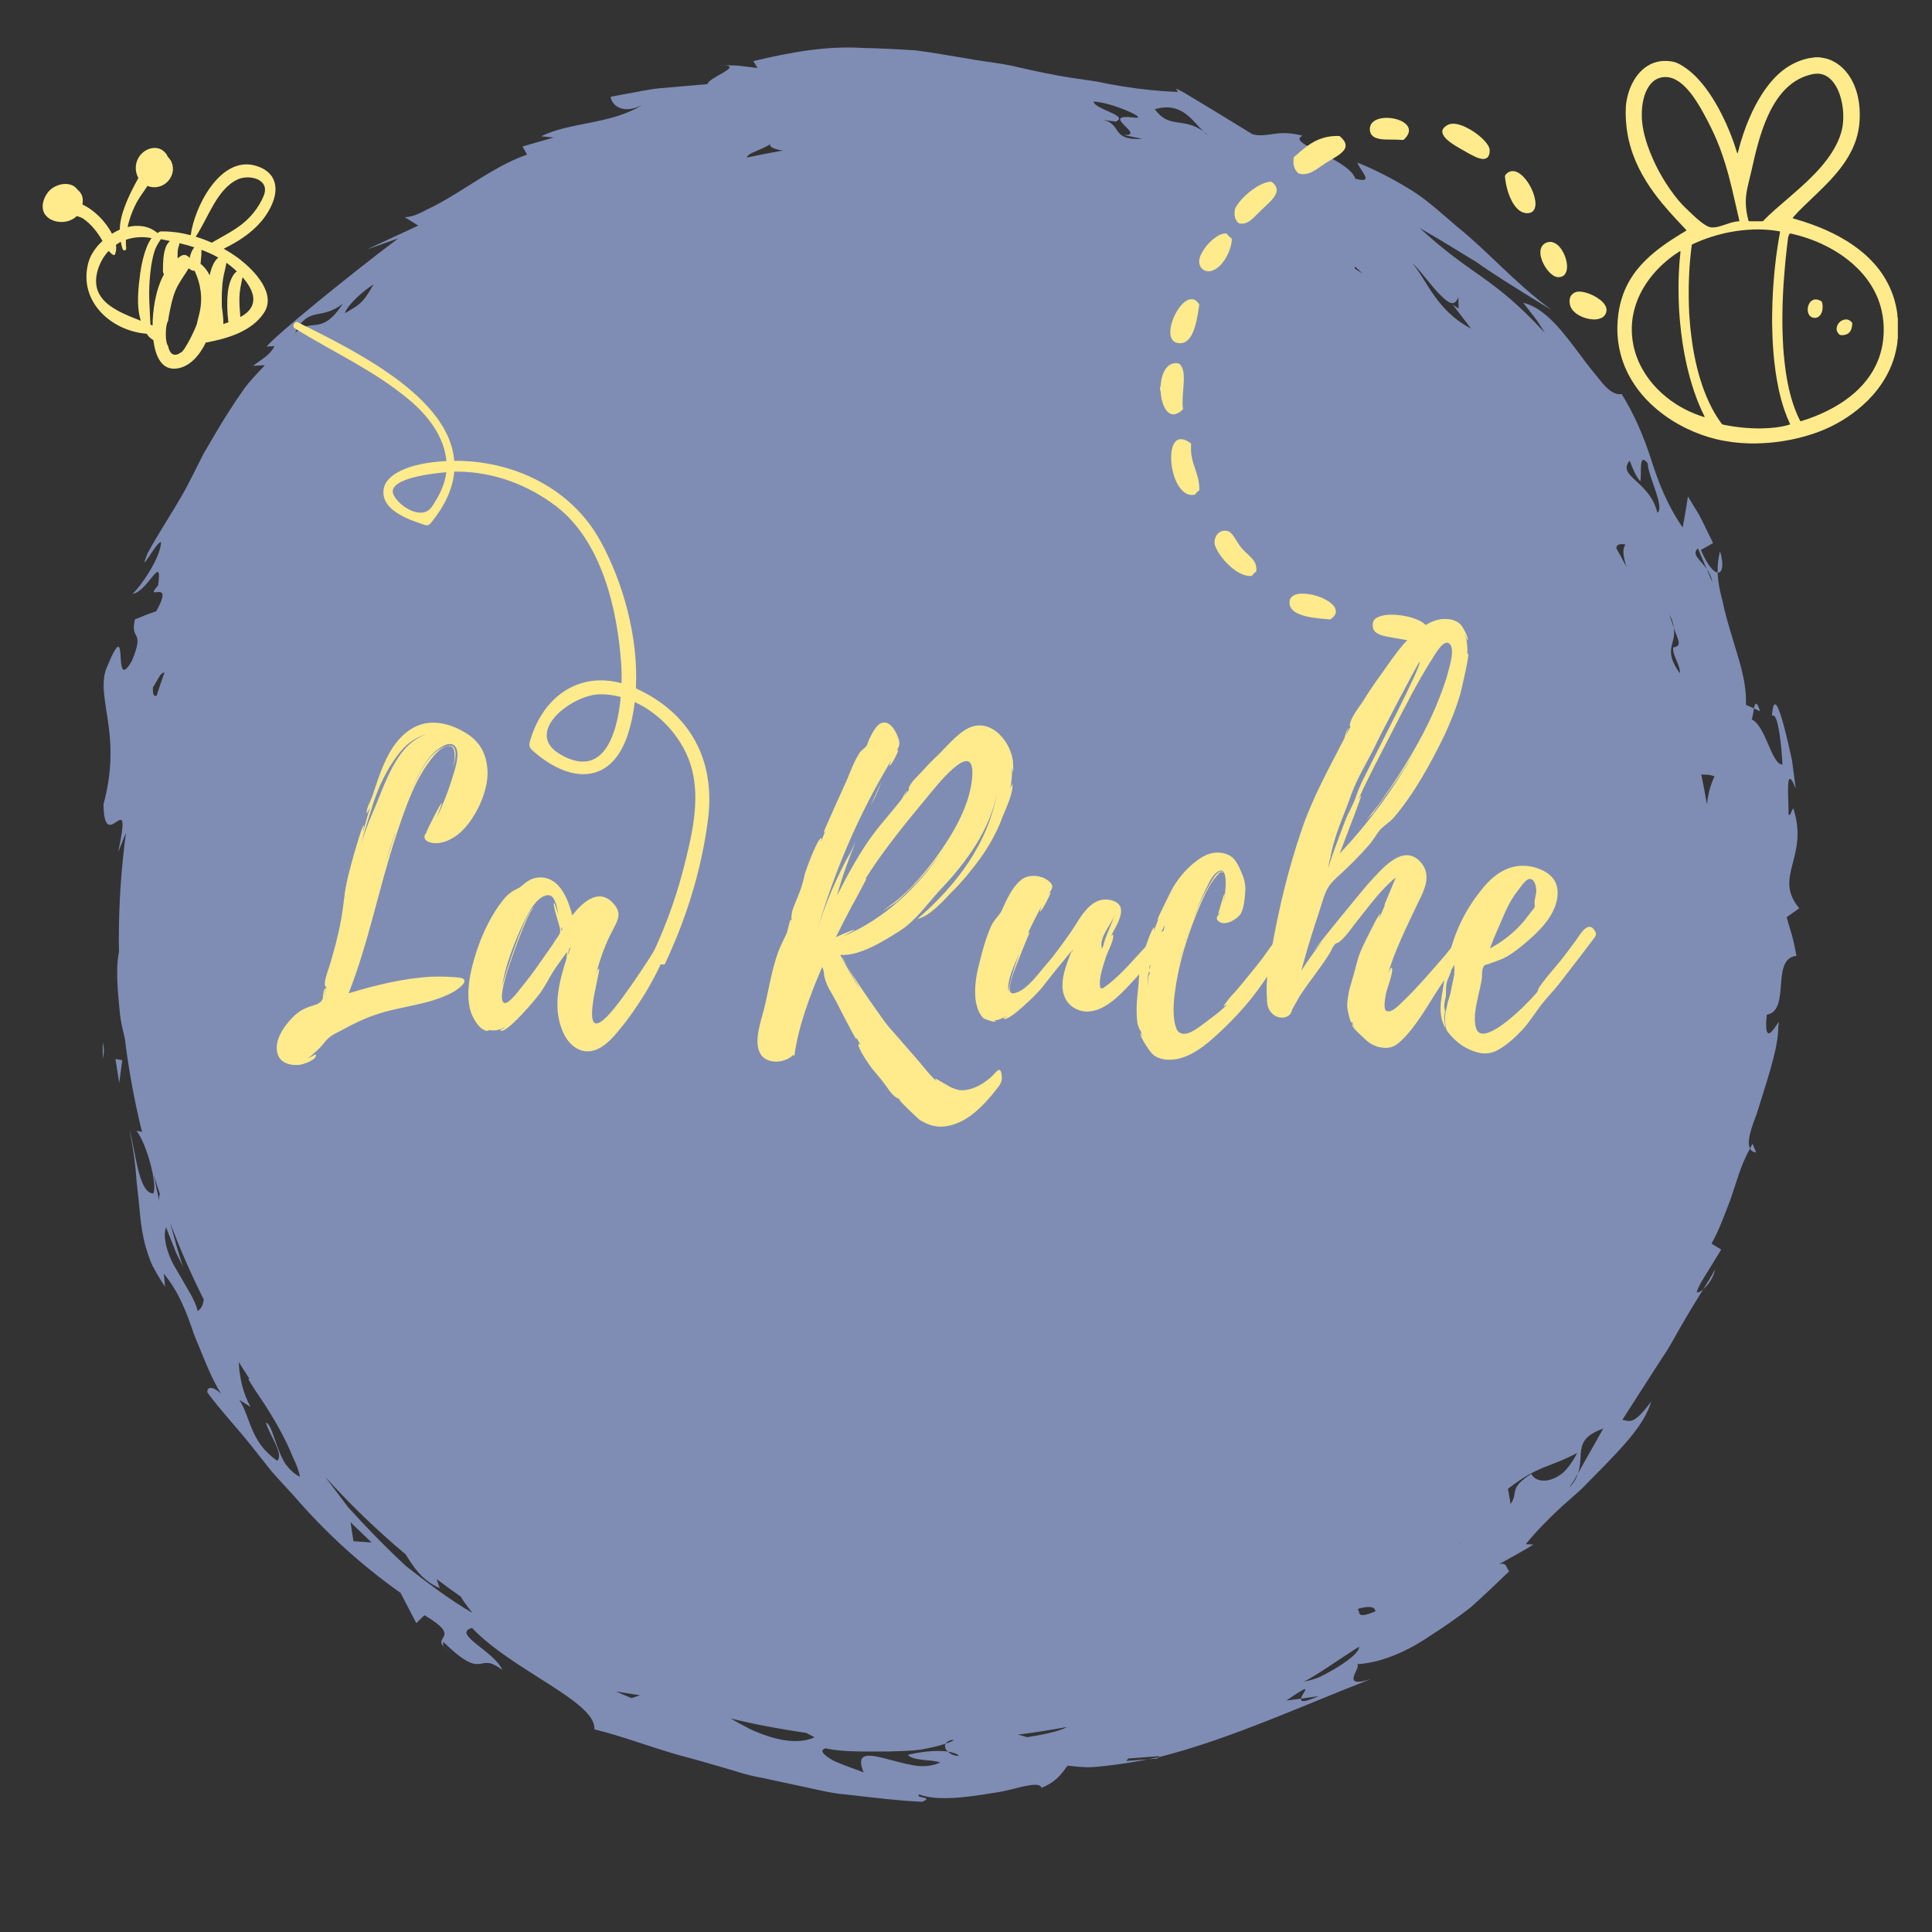 <?xml version="1.0" encoding="UTF-8"?>
<svg xmlns="http://www.w3.org/2000/svg" xmlns:xlink="http://www.w3.org/1999/xlink" width="375pt" height="375pt" viewBox="0 0 375 375" version="1.2">
<rect x="0" y="0" width="375" height="375" fill="#333333" stroke="none"/>
<defs>
<g>
<symbol overflow="visible" id="glyph0-0">
<path style="stroke:none;" d="M 37.223 -10.344 C 35.5 -10.5 33.617 -10.578 31.816 -10.5 C 26.41 -10.188 21 -8.855 15.828 -7.289 C 19.746 -17.238 21.707 -27.82 25.078 -38.008 C 26.723 -42.941 28.523 -48.43 31.738 -52.582 C 32.441 -53.523 34.168 -55.637 35.656 -55.246 C 36.91 -54.855 36.281 -51.641 36.047 -50.781 C 36.359 -51.875 37.691 -56.344 34.48 -55.168 C 31.031 -53.914 28.996 -48.898 27.664 -45.844 C 28.836 -48.664 30.168 -51.797 32.363 -53.992 C 33.305 -54.855 35.578 -56.578 36.594 -55.09 C 37.535 -53.68 36.359 -50.465 35.969 -49.133 C 35.184 -46.547 34.168 -43.961 32.992 -41.531 C 32.992 -41.688 34.008 -44.195 33.93 -44.195 C 33.617 -44.273 30.875 -38.555 30.875 -38.477 L 30.953 -38.477 C 30.875 -38.32 30.719 -38.242 30.719 -38.242 C 30.09 -37.066 31.344 -36.516 32.363 -36.438 C 33.93 -36.281 35.656 -37.066 36.91 -38.008 C 40.199 -40.516 43.02 -46.391 42.785 -50.543 C 42.551 -53.914 41.297 -56.344 38.008 -58.145 C 36.203 -59.164 33.93 -59.949 31.738 -59.793 C 28.602 -59.633 26.172 -57.598 24.449 -55.09 C 23.117 -53.051 22.254 -50.859 21.473 -48.664 L 20.375 -45.371 C 20.062 -44.512 19.199 -43.102 19.355 -42.238 C 19.355 -42.082 19.902 -43.258 19.984 -43.336 C 19.512 -41.848 19.121 -40.277 18.652 -38.711 C 18.57 -38.789 18.887 -39.887 18.809 -39.887 C 18.414 -39.887 17.082 -34.871 16.926 -34.48 C 16.145 -31.66 15.281 -28.758 14.969 -25.781 C 14.652 -23.039 14.262 -20.531 13.559 -17.867 C 13.242 -16.379 12.773 -14.969 12.383 -13.477 C 12.145 -12.461 10.891 -9.637 11.285 -8.621 C 11.363 -8.543 11.441 -8.543 11.52 -8.621 C 11.285 -7.914 11.207 -7.289 10.973 -6.66 C 10.973 -6.66 11.363 -8.305 11.285 -8.305 C 10.891 -8.07 10.812 -6.191 10.812 -6.27 C 10.344 -5.016 8.855 -5.016 7.68 -4.465 C 6.66 -4.074 5.801 -3.449 5.016 -2.664 C 3.371 -1.02 1.254 1.879 2.039 4.465 C 2.586 6.348 4.703 6.816 6.426 6.582 C 7.211 6.426 9.637 5.641 9.48 4.625 C 9.402 4.465 8.227 5.25 7.836 5.406 C 8.387 5.016 9.012 4.465 9.48 3.996 C 9.402 4.23 10.973 2.508 11.129 2.273 C 11.988 1.098 13.008 0.625 14.262 0 C 16.379 -1.176 18.57 -2.273 20.844 -3.055 C 25.703 -4.781 31.031 -4.938 35.656 -7.289 C 36.832 -7.836 39.965 -10.031 37.223 -10.344 Z M 20.688 -44.434 C 21.785 -47.645 23.195 -50.621 25.234 -53.367 C 26.879 -55.637 28.758 -57.047 31.266 -57.598 C 24.996 -56.031 22.805 -47.41 20.375 -42.082 C 19.59 -40.199 18.887 -38.32 18.258 -36.281 C 18.965 -39.023 19.824 -41.688 20.688 -44.434 Z M 24.84 -38.32 L 24.84 -38.398 L 24.84 -38.242 L 23.039 -32.836 C 23.586 -34.715 24.215 -36.516 24.84 -38.398 Z M 7.758 5.484 C 7.758 5.484 7.758 5.406 7.836 5.406 Z M 7.758 5.484 "/>
</symbol>
<symbol overflow="visible" id="glyph0-1">
<path style="stroke:none;" d="M 39.887 -18.887 C 39.809 -20.609 38.398 -19.121 37.93 -18.492 C 36.91 -17.004 35.969 -15.438 35.027 -13.949 C 32.914 -10.734 30.797 -7.523 28.367 -4.465 C 20.297 5.484 25.938 -12.227 25.312 -12.066 C 24.996 -11.988 24.762 -10.812 24.684 -10.578 C 25.312 -13.398 26.488 -16.77 27.977 -19.512 C 28.836 -21.238 29.855 -22.648 28.289 -24.527 C 25.391 -28.055 22.02 -24.84 20.141 -22.41 C 19.355 -25.391 17.789 -29.777 13.949 -29.777 C 12.227 -29.777 11.207 -28.914 10.031 -27.898 C 9.324 -27.426 8.777 -27.348 8.148 -26.801 C 7.133 -26.094 6.426 -24.996 5.719 -24.059 C 3.055 -20.141 1.176 -15.203 0.312 -10.656 C -0.078 -8.465 -0.234 -6.035 0.391 -3.84 C 0.785 -2.586 2.195 0.234 3.996 0 C 4.074 0 3.918 -0.078 3.684 -0.234 C 4.781 0.078 6.035 -0.078 6.973 -0.707 C 7.051 -0.547 6.113 -0.156 6.113 -0.156 C 6.973 1.176 13.398 -6.582 13.871 -7.289 C 14.891 -8.699 15.594 -10.188 16.535 -11.676 C 17.238 -12.773 18.336 -14.184 19.121 -15.359 C 19.043 -14.812 19.043 -14.105 19.043 -14.105 C 17.633 -9.637 16.301 -4.781 18.18 -0.156 C 19.043 2.195 21.156 4.387 23.824 3.918 C 26.172 3.527 28.133 1.254 29.543 -0.547 C 31.266 -2.586 32.754 -4.859 34.246 -7.211 C 35.5 -9.324 36.676 -11.441 37.691 -13.793 C 38.32 -15.281 40.043 -17.082 39.887 -18.887 Z M 17.398 -18.336 C 17.004 -17.789 16.613 -17.238 16.301 -16.691 L 14.262 -13.793 C 12.93 -11.832 11.52 -9.953 10.031 -8.148 C 9.637 -7.602 7.758 -5.172 6.973 -5.406 C 5.801 -5.801 7.051 -9.875 7.211 -10.5 C 7.445 -11.598 11.598 -23.664 12.695 -23.902 C 11.285 -23.98 6.738 -9.797 6.504 -8.621 C 7.133 -12.461 8.543 -16.223 10.109 -19.746 C 10.973 -21.551 12.93 -26.328 15.516 -26.328 C 16.926 -26.328 17.238 -23.43 17.477 -22.488 C 17.398 -22.648 16.691 -24.918 16.613 -24.84 C 16.223 -24.527 17.789 -20.219 17.789 -19.59 C 17.789 -18.965 17.789 -18.965 17.398 -18.336 Z M 19.199 -14.496 C 19.199 -14.496 19.434 -15.594 19.512 -15.828 L 19.902 -16.379 Z M 18.023 -19.355 L 18.023 -20.141 C 18.258 -19.824 18.258 -19.59 18.023 -19.355 Z M 18.023 -19.355 "/>
</symbol>
<symbol overflow="visible" id="glyph0-2">
<path style="stroke:none;" d=""/>
</symbol>
<symbol overflow="visible" id="glyph0-3">
<path style="stroke:none;" d="M 41.766 -59.086 C 39.34 -58.379 36.91 -55.402 35.184 -53.68 C 34.09 -52.66 32.992 -51.562 31.973 -50.387 C 31.266 -49.605 29.465 -48.035 29.309 -46.941 C 29.387 -46.859 29.387 -46.859 29.465 -46.859 L 28.367 -45.449 C 28.289 -45.371 28.996 -46.547 29.074 -46.625 C 28.68 -46.469 28.055 -45.059 28.055 -45.059 C 25.859 -42.238 23.43 -39.652 21.395 -36.676 C 19.121 -33.305 17.238 -29.855 15.438 -26.25 C 16.379 -29.855 17.711 -33.305 19.043 -36.754 L 17.16 -32.754 L 17.945 -34.559 C 15.359 -29.777 13.164 -24.762 11.598 -19.59 C 14.73 -30.168 19.121 -41.219 26.016 -52.582 C 25.781 -52.113 25.547 -51.484 25.625 -51.484 C 25.938 -51.406 27.504 -54.461 27.27 -54.539 L 27.035 -54.383 C 27.504 -55.246 27.742 -55.715 27.27 -56.969 C 26.801 -58.223 25.625 -60.418 23.98 -59.711 C 22.961 -59.32 22.098 -57.441 21.707 -56.656 C 21.473 -56.266 21.395 -55.637 21.156 -55.324 C 20.844 -54.855 20.297 -54.617 19.824 -53.992 C 18.809 -52.426 18.102 -50.543 17.398 -48.82 C 17.004 -47.879 12.695 -38.555 12.852 -38.477 C 13.008 -38.555 13.086 -38.711 13.164 -38.867 C 12.93 -38.164 12.617 -37.457 12.305 -36.754 C 12.227 -36.832 12.539 -37.379 12.383 -37.379 C 11.676 -37.535 9.324 -31.031 9.168 -30.406 C 8.855 -28.914 8.465 -27.582 7.836 -26.094 C 7.445 -25.156 7.051 -24.215 6.738 -23.273 C 6.738 -23.195 6.348 -21.238 6.66 -21.941 C 6.66 -21.707 6.582 -21.551 6.504 -21.316 C 6.504 -21.395 6.504 -21.551 6.426 -21.629 C 6.27 -21.551 5.801 -19.199 5.641 -18.887 C 5.094 -17.711 4.465 -16.535 3.996 -15.281 C 2.82 -11.988 2.273 -8.621 1.488 -5.172 C 0.941 -2.586 -0.785 1.566 0.391 4.152 C 1.488 6.582 5.25 6.426 6.973 4.625 C 6.973 4.781 7.051 4.859 7.133 4.938 C 7.914 -0.941 10.188 -6.895 12.539 -12.383 C 13.008 -11.52 12.773 -11.129 13.086 -10.109 C 13.477 -8.543 14.496 -7.211 15.203 -5.801 C 15.516 -5.172 19.043 1.723 19.199 1.645 C 19.277 1.488 19.199 1.332 19.199 1.254 C 19.434 1.801 19.746 2.273 20.062 2.82 C 19.984 2.82 19.824 2.43 19.668 2.508 C 19.043 2.977 22.332 7.602 22.727 7.914 C 23.586 8.934 24.371 9.875 25.078 10.891 C 25.547 11.52 25.938 12.145 26.488 12.617 C 26.566 12.695 27.504 13.398 27.348 13.086 C 27.426 13.164 27.582 13.242 27.664 13.398 C 27.664 13.398 27.582 13.32 27.504 13.32 C 27.426 13.559 31.188 17.082 31.504 17.316 C 32.914 18.18 34.48 18.73 36.125 18.57 C 40.594 18.18 44.039 14.34 46.547 11.129 C 47.176 10.344 47.488 9.719 47.41 8.855 C 47.254 6.738 46.469 7.758 45.766 8.543 C 44.434 9.953 41.926 11.52 39.887 11.52 C 39.102 11.598 38.32 11.285 37.535 10.973 C 37.223 10.812 34.48 9.168 34.48 9.246 C 34.559 9.402 34.637 9.637 34.793 9.797 C 33.461 8.699 32.051 6.738 30.797 5.328 L 25.391 -0.863 C 24.684 -1.645 19.668 -8.777 17.477 -12.383 L 19.984 -7.914 C 18.57 -10.109 17.316 -12.383 16.062 -14.73 C 19.984 -14.496 24.684 -17.555 27.898 -19.59 C 30.797 -21.551 32.992 -24.684 35.5 -27.426 C 40.516 -32.676 45.215 -39.102 46.547 -46.469 C 44.746 -36.281 38.633 -28.289 31.031 -21.707 C 33.539 -22.332 36.047 -25.234 37.77 -27.035 C 39.73 -28.914 41.453 -31.109 43.102 -33.305 C 44.98 -35.891 46.547 -38.711 47.645 -41.766 C 48.113 -42.941 49.762 -46.391 49.445 -47.957 C 49.445 -47.957 49.211 -47.41 49.055 -47.02 C 49.289 -48.352 49.445 -49.605 49.367 -51.016 C 49.445 -50.699 49.605 -50.23 49.527 -50.152 C 49.684 -50.23 49.605 -51.25 49.605 -51.641 C 49.605 -51.641 49.527 -52.191 49.605 -52.031 C 49.289 -55.793 45.844 -60.262 41.766 -59.086 Z M 41.688 -49.527 C 41.609 -49.211 41.609 -49.289 41.688 -49.445 C 41.297 -44.039 38.242 -38.711 35.184 -34.402 C 33.617 -32.129 31.816 -30.012 29.934 -27.977 C 29.074 -27.113 28.133 -26.25 27.191 -25.469 C 26.488 -24.762 24.996 -23.98 24.293 -23.117 C 24.918 -23.742 26.328 -24.527 26.957 -24.996 C 28.211 -26.094 29.465 -27.348 30.641 -28.523 C 32.52 -30.562 34.324 -32.676 35.891 -34.949 C 31.109 -27.82 24.527 -21.629 16.613 -18.336 C 17.238 -18.73 18.809 -19.512 18.809 -19.59 C 18.652 -19.746 15.516 -18.336 15.203 -18.18 C 16.223 -20.219 17.238 -22.254 18.336 -24.293 C 18.652 -24.762 21.156 -29.543 21.156 -29.543 C 21 -29.543 20.844 -29.465 20.766 -29.23 C 24.215 -34.793 28.758 -40.355 32.992 -45.449 C 34.324 -47.02 42.082 -57.125 41.688 -49.605 Z M 23.273 -46.391 C 23.43 -46.703 24.137 -48.508 23.98 -48.191 L 21.941 -43.727 C 22.41 -44.59 22.883 -45.449 23.273 -46.391 Z M 16.535 -14.34 C 16.379 -14.262 16.848 -13.477 17.477 -12.383 C 16.926 -13.477 16.457 -14.34 16.535 -14.34 Z M 22.098 -4.781 C 22.098 -4.781 22.098 -4.859 22.176 -4.703 L 22.176 -4.625 Z M 22.098 -4.781 C 22.02 -4.781 22.02 -4.859 21.941 -4.938 C 22.02 -4.859 22.02 -4.781 22.098 -4.781 Z M 20.062 -28.133 C 20.062 -28.211 20.141 -28.211 20.141 -28.289 C 20.141 -28.211 20.062 -28.133 20.062 -28.133 Z M 20.062 -28.133 "/>
</symbol>
<symbol overflow="visible" id="glyph0-4">
<path style="stroke:none;" d="M 37.066 -19.121 C 36.832 -20.609 33.227 -16.457 33.07 -16.301 C 30.797 -13.871 28.602 -11.207 25.938 -9.09 C 24.684 -8.148 24.137 -7.602 24.215 -9.48 C 24.293 -11.129 24.918 -12.852 25.391 -14.34 C 25.625 -15.125 27.191 -18.102 26.723 -18.652 C 26.645 -18.73 26.488 -18.492 26.328 -18.336 C 27.426 -20.531 30.09 -24.293 26.566 -25.312 C 22.57 -26.41 20.531 -22.098 18.809 -19.512 C 17.16 -17.16 15.594 -14.891 13.715 -12.773 C 12.305 -11.129 10.109 -7.992 7.836 -7.367 C 5.719 -6.66 7.133 -10.109 7.445 -11.285 C 7.68 -11.91 10.5 -19.199 10.656 -19.121 C 10.5 -19.121 10.344 -19.043 10.188 -18.809 C 11.051 -20.688 11.988 -22.57 13.008 -24.371 C 12.773 -23.902 12.539 -23.117 12.539 -23.117 C 12.93 -23.039 14.812 -26.879 14.652 -26.879 C 14.496 -26.801 14.34 -26.645 14.184 -26.41 C 14.812 -27.504 15.594 -28.055 14.184 -29.152 C 12.773 -30.25 10.266 -30.484 8.855 -29.23 C 7.133 -27.82 6.035 -25.312 5.172 -23.352 C 4.625 -22.254 3.684 -21.629 3.133 -20.375 C 2.039 -17.945 1.41 -15.516 0.785 -13.008 C 0.156 -10.578 -0.234 -8.07 0.156 -5.562 C 0.391 -4.465 0.785 -3.211 1.645 -2.43 C 1.879 -2.273 4.152 -1.41 3.996 -1.961 C 3.84 -1.961 3.684 -1.961 3.605 -2.039 C 4.465 -2.039 5.328 -2.43 6.113 -2.898 C 6.191 -2.82 5.484 -2.508 5.484 -2.43 C 6.27 -1.41 12.227 -7.445 12.773 -8.148 C 14.73 -10.656 16.691 -13.086 18.73 -15.516 C 17.711 -12.773 15.984 -9.012 17.633 -6.035 C 18.57 -4.465 20.375 -3.605 22.098 -3.762 C 25.781 -3.996 29.074 -7.992 31.344 -10.422 C 32.836 -12.066 34.324 -13.793 35.422 -15.672 C 35.891 -16.457 37.145 -18.18 37.066 -19.121 Z M 25.156 -17.555 C 24.996 -17.082 24.918 -16.457 24.684 -16.062 C 24.684 -15.984 24.605 -15.906 24.527 -15.828 C 24.605 -15.906 24.605 -15.984 24.605 -16.062 C 23.98 -18.023 26.328 -20.531 27.113 -22.488 C 26.488 -20.766 25.703 -19.199 25.156 -17.555 Z M 6.504 -7.445 C 6.035 -9.719 7.68 -12.852 8.543 -14.969 C 7.445 -11.91 6.348 -8.148 6.504 -7.445 Z M 18.73 -15.125 C 18.73 -15.438 18.809 -15.672 19.043 -15.828 C 18.887 -15.594 18.809 -15.359 18.73 -15.125 Z M 18.73 -15.125 "/>
</symbol>
<symbol overflow="visible" id="glyph0-5">
<path style="stroke:none;" d="M 28.367 -14.496 C 29.074 -15.516 31.895 -18.492 30.719 -19.824 C 29.152 -21.395 25.078 -14.891 24.449 -14.105 C 23.195 -12.461 21.863 -10.891 20.609 -9.324 C 19.902 -8.465 19.199 -7.602 18.414 -6.816 C 18.258 -6.66 16.77 -4.781 16.926 -4.781 C 17.16 -4.859 17.398 -5.016 17.633 -5.172 C 16.301 -3.762 14.496 -2.508 12.852 -1.254 C 11.754 -0.469 9.637 1.254 8.305 0.312 C 7.758 0 7.602 -0.785 7.445 -1.332 C 6.895 -3.762 7.289 -6.66 7.68 -9.168 C 8.543 -14.418 10.266 -19.59 12.383 -24.527 C 13.398 -26.801 14.418 -29.074 16.223 -30.797 C 16.379 -30.953 16.691 -30.641 16.77 -30.719 C 16.926 -30.797 16.301 -31.031 16.223 -30.953 C 15.359 -30.484 14.812 -29.543 14.34 -28.68 C 12.93 -26.41 11.832 -23.902 10.891 -21.395 C 11.598 -23.352 12.383 -25.312 13.32 -27.27 C 13.871 -28.289 14.496 -29.934 15.516 -30.719 C 18.18 -32.836 17.16 -25.859 16.848 -24.84 C 16.848 -24.918 17.16 -26.645 17.082 -26.645 C 16.926 -26.645 15.828 -22.648 15.828 -22.648 L 16.223 -22.961 C 15.828 -22.332 15.047 -21.863 16.062 -21.156 C 17.316 -20.297 19.746 -21.785 20.297 -22.883 C 20.844 -24.059 21 -25.625 21.078 -26.801 C 21.238 -28.836 20.688 -30.012 19.984 -31.582 C 19.199 -33.227 18.492 -34.246 16.379 -34.559 C 14.652 -34.793 13.086 -34.09 11.754 -33.07 C 9.797 -31.66 8.305 -29.855 7.051 -27.82 C 6.738 -27.27 3.918 -21.551 3.996 -21.473 L 4.309 -21.863 C 3.918 -21 3.684 -20.141 3.371 -19.355 C 3.293 -19.355 3.527 -20.062 3.449 -20.062 C 2.977 -20.141 1.566 -15.828 1.488 -15.438 C 0.941 -13.793 0.547 -12.145 0.469 -10.422 C 0.391 -8.543 0.078 -6.66 0 -4.703 C 0 -3.684 0 -2.586 0.156 -1.566 C 0.156 -1.254 0.785 0.391 0.785 -0.078 L 1.176 1.254 C 1.098 1.176 0.785 0.391 0.785 0.391 C 0.391 0.863 2.508 3.918 2.977 4.387 C 3.605 5.094 4.547 5.406 5.484 5.562 C 8.621 5.957 11.598 4.152 13.871 2.273 C 17.789 -1.02 21.629 -5.094 24.527 -9.324 C 25.703 -11.129 27.035 -12.773 28.367 -14.496 Z M 5.406 -20.219 C 5.25 -19.434 5.016 -18.57 4.703 -17.867 C 4.465 -17.316 3.762 -16.848 3.684 -16.457 C 3.84 -17.789 4.859 -19.121 5.484 -20.609 C 5.484 -20.453 5.406 -20.297 5.406 -20.219 Z M 2.508 -11.051 C 2.195 -10.5 2.195 -9.48 2.195 -8.621 C 2.117 -9.559 2.117 -10.578 2.43 -11.52 C 2.43 -11.52 2.664 -11.207 2.508 -11.051 Z M 8.148 -12.93 C 8.465 -14.184 8.855 -15.438 9.246 -16.691 Z M 2.664 -12.539 C 2.586 -12.305 2.43 -11.988 2.43 -11.832 C 2.43 -12.227 2.43 -12.617 2.82 -12.773 Z M 9.559 -17.633 C 9.48 -17.555 9.48 -17.555 9.48 -17.477 C 9.48 -17.633 9.48 -17.789 9.559 -17.945 Z M 9.559 -17.633 "/>
</symbol>
<symbol overflow="visible" id="glyph0-6">
<path style="stroke:none;" d="M 38.867 -19.277 C 38.477 -19.277 37.93 -18.492 37.691 -18.258 C 36.594 -17.16 35.656 -15.906 34.715 -14.73 C 32.129 -11.754 29.543 -8.699 26.723 -5.957 C 26.016 -5.328 24.215 -3.211 23.195 -3.918 C 22.57 -4.309 23.117 -6.816 23.195 -7.367 C 23.352 -8.07 24.762 -11.754 24.293 -12.227 C 24.059 -12.383 23.664 -11.207 23.586 -11.129 C 24.84 -15.516 27.348 -20.531 29.387 -24.84 C 30.562 -27.191 32.051 -30.09 30.09 -32.52 C 26.645 -36.754 22.332 -31.344 19.984 -28.836 C 18.965 -27.742 9.09 -15.672 9.246 -15.594 C 9.246 -15.594 9.953 -16.457 10.973 -17.633 C 9.48 -15.672 8.07 -13.715 6.738 -11.676 C 7.602 -14.891 8.543 -18.023 9.559 -21.156 C 10.109 -22.727 10.578 -24.371 11.129 -26.016 C 11.754 -27.742 12.227 -28.445 13.559 -29.699 C 15.828 -31.738 18.023 -33.93 20.062 -36.281 C 20.844 -37.223 21.395 -38.32 22.176 -39.18 C 22.883 -39.887 23.902 -40.516 24.684 -41.375 C 28.68 -46.078 31.895 -51.953 34.559 -57.441 C 35.734 -60.027 36.832 -62.691 37.613 -65.434 C 37.77 -66.059 39.496 -73.27 39.102 -73.27 C 39.023 -73.27 39.023 -73.191 38.945 -73.035 C 39.023 -74.289 38.945 -75.699 38.477 -76.953 C 38.555 -76.953 38.945 -75.777 38.945 -75.777 C 39.418 -76.09 38.008 -78.52 37.691 -78.832 C 36.988 -79.539 35.969 -79.93 34.949 -79.93 C 32.914 -80.086 31.031 -78.988 29.465 -77.816 C 26.488 -75.543 24.371 -72.172 22.176 -69.117 C 20.922 -67.391 19.746 -65.668 18.652 -63.867 C 17.867 -62.691 16.145 -60.574 16.145 -59.164 C 16.223 -59.086 16.301 -59.086 16.301 -59.086 L 15.359 -57.285 C 15.359 -57.285 15.828 -58.695 15.906 -58.773 C 15.516 -58.539 15.125 -56.891 15.125 -56.812 C 12.066 -50.859 8.855 -45.137 6.738 -38.789 C 4.309 -31.66 2.508 -24.293 1.176 -16.926 C 0.547 -13.559 -0.234 -9.875 0.078 -6.426 C 0.078 -5.484 0.156 -4.387 0.863 -3.605 C 1.723 -2.508 3.527 -2.117 4.547 -3.211 C 4.859 -3.605 4.859 -3.84 5.016 -4.23 L 6.426 -6.738 C 8.305 -9.637 10.578 -12.305 12.383 -15.281 C 12.617 -15.75 12.852 -16.301 13.164 -16.691 C 13.559 -17.16 13.715 -16.926 14.184 -17.316 C 15.516 -18.414 16.535 -20.062 17.633 -21.395 C 19.902 -24.215 22.176 -27.426 25.078 -29.777 L 22.805 -24.293 L 23.039 -24.527 L 21.863 -21.863 C 21.785 -21.941 22.098 -22.648 22.098 -22.727 C 21.785 -22.727 20.297 -19.668 20.141 -19.355 C 19.199 -17.477 18.18 -15.594 17.633 -13.637 C 17.16 -11.754 16.613 -9.875 16.062 -7.992 C 15.828 -6.816 15.594 -5.641 15.672 -4.465 C 15.672 -4.152 16.301 -1.332 16.535 -1.566 L 16.535 -1.879 C 16.691 -1.41 16.848 -1.02 17.082 -0.625 L 16.613 -1.332 C 16.379 -0.785 18.492 1.02 18.73 1.254 C 19.902 2.43 21.078 3.211 22.883 3.293 C 24.371 3.371 25.156 2.82 26.25 1.801 C 29.23 -1.098 31.344 -5.094 33.617 -8.543 C 34.871 -10.344 36.125 -12.227 37.301 -14.105 C 37.613 -14.496 39.73 -18.887 39.418 -18.809 C 39.887 -18.887 39.023 -19.277 38.867 -19.277 Z M 32.051 -72.016 L 32.051 -72.094 C 32.051 -72.094 32.129 -72.094 32.129 -72.172 L 32.129 -72.094 C 32.207 -72.25 32.285 -72.406 32.207 -72.328 C 32.836 -73.27 34.402 -76.09 35.5 -75.148 C 36.594 -74.211 35.578 -70.918 35.262 -69.742 C 34.637 -67.312 33.695 -64.965 32.754 -62.691 C 30.875 -58.301 28.523 -54.148 25.938 -50.074 C 24.684 -48.113 23.352 -46.156 22.02 -44.273 C 21.316 -43.336 20.609 -42.395 19.824 -41.453 L 19.199 -40.75 L 20.609 -42.16 L 23.742 -46.547 C 25.469 -48.898 27.113 -51.484 28.68 -54.07 C 24.684 -47.02 19.824 -40.355 14.184 -34.402 L 16.535 -40.594 C 16.77 -41.062 18.414 -45.688 18.414 -45.688 C 18.258 -45.605 18.023 -45.215 17.789 -44.824 C 19.668 -49.133 22.098 -53.602 24.293 -57.91 C 26.723 -62.613 29.152 -67.469 31.973 -71.938 C 31.973 -71.938 32.051 -71.938 32.051 -72.016 Z M 12.383 -33.617 C 13.086 -37.848 15.047 -41.848 16.457 -45.922 C 17.711 -49.367 19.746 -52.504 21.316 -55.793 C 22.02 -57.363 29.543 -71.703 29.699 -71.625 C 30.328 -71.23 20.688 -52.816 19.668 -50.621 C 18.809 -48.977 18.023 -47.41 17.398 -45.605 C 16.848 -43.883 15.906 -42.473 15.281 -40.828 C 14.969 -40.043 11.832 -31.816 12.066 -31.738 C 11.91 -31.738 12.227 -32.992 12.305 -33.383 Z M 17.789 -39.102 C 17.945 -39.262 18.102 -39.574 18.336 -39.809 C 18.102 -39.574 17.945 -39.34 17.789 -39.102 Z M 32.051 -72.016 L 32.051 -72.094 L 32.129 -72.094 Z M 12.383 -33.539 C 12.383 -33.461 12.305 -33.383 12.305 -33.383 C 12.305 -33.461 12.383 -33.461 12.383 -33.539 Z M 12.383 -33.539 "/>
</symbol>
<symbol overflow="visible" id="glyph0-7">
<path style="stroke:none;" d="M 30.012 -19.355 C 30.012 -19.277 30.012 -19.277 29.934 -19.355 L 29.934 -19.434 C 28.68 -21.551 27.035 -18.652 26.328 -17.633 C 24.996 -15.828 23.742 -14.105 22.332 -12.461 C 21.156 -11.051 19.902 -9.637 18.965 -8.148 C 18.965 -7.992 18.809 -7.602 18.809 -7.602 C 18.492 -7.133 18.023 -6.738 17.633 -6.27 C 16.926 -5.562 16.223 -4.781 15.438 -4.074 C 14.262 -2.977 7.68 3.211 6.816 -0.785 C 6.348 -2.742 6.973 -5.172 7.367 -7.051 C 7.602 -8.07 7.836 -9.012 7.992 -10.031 C 8.148 -10.812 7.914 -11.598 8.305 -12.383 C 8.543 -12.852 8.621 -12.773 9.168 -12.93 L 10.5 -13.398 C 11.363 -13.715 12.227 -14.027 13.008 -14.496 C 14.184 -15.203 15.281 -16.062 16.301 -16.926 C 18.73 -18.965 21.316 -21.395 22.332 -24.449 C 22.883 -26.172 22.961 -28.055 21.863 -29.543 C 20.844 -30.875 19.121 -31.582 17.555 -31.895 C 13.32 -32.676 10.109 -30.25 7.68 -27.035 C 4.703 -23.352 2.586 -18.809 1.566 -14.184 C 1.02 -11.91 0.707 -9.637 0.312 -7.289 C -0.078 -4.938 -0.312 -2.742 0.941 -0.547 C 0.863 -1.332 0.707 -2.039 0.707 -2.742 C 0.707 -3.133 0.863 -3.527 0.863 -3.84 C 0.863 -3.996 0.707 -4.465 0.707 -4.703 C 0.707 -5.406 0.863 -5.957 1.02 -6.66 C 1.098 -7.367 1.02 -8.07 1.098 -8.777 C 1.176 -9.559 1.488 -10.188 1.801 -10.891 C 2.039 -11.52 2.117 -12.066 2.352 -12.695 C 2.586 -13.242 2.742 -13.871 2.977 -14.496 C 3.055 -14.891 3.449 -15.359 3.684 -15.828 C 3.449 -15.125 2.977 -14.496 2.82 -13.871 C 2.586 -12.93 2.742 -11.91 2.664 -10.973 C 2.508 -9.953 2.195 -8.934 2.039 -7.836 C 1.879 -6.816 1.41 -5.879 1.254 -4.859 C 1.098 -3.918 0.785 -3.211 0.863 -2.273 C 0.863 -1.723 0.941 -1.176 1.02 -0.707 C 1.098 -0.078 1.488 0.312 1.879 0.785 C 3.211 2.352 5.016 3.605 7.051 4.152 C 8.465 4.547 9.719 4.465 11.051 3.762 C 12.93 2.742 14.574 1.176 15.984 -0.312 C 17.316 -1.801 18.336 -3.449 19.512 -5.016 C 20.609 -6.426 21.941 -7.758 23.039 -9.168 L 27.27 -14.652 L 29.699 -17.867 C 30.09 -18.336 30.328 -18.73 30.012 -19.355 Z M 10.578 -18.492 C 10.656 -18.652 10.656 -18.73 10.656 -18.73 C 11.832 -21.238 12.695 -23.902 14.34 -26.328 L 15.75 -28.211 C 16.062 -28.602 16.613 -29.309 17.16 -29.465 C 18.336 -29.699 18.652 -27.664 18.57 -26.879 L 18.258 -25.234 C 18.18 -24.762 18.336 -24.449 18.258 -24.059 C 18.102 -23.586 17.711 -23.352 17.477 -22.961 L 16.145 -21.238 C 14.34 -19.121 12.066 -17.316 9.559 -15.984 C 9.953 -16.848 10.188 -17.711 10.578 -18.492 Z M 10.578 -18.492 "/>
</symbol>
</g>
<clipPath id="clip1">
  <path d="M 19.945 9.223 L 349.195 9.223 L 349.195 349.723 L 19.945 349.723 Z M 19.945 9.223 "/>
</clipPath>
<clipPath id="clip2">
  <path d="M 56 62 L 138 62 L 138 187.363 L 56 187.363 Z M 56 62 "/>
</clipPath>
<clipPath id="clip3">
  <path d="M 313.898 11.121 L 368.371 11.121 L 368.371 86.109 L 313.898 86.109 Z M 313.898 11.121 "/>
</clipPath>
<clipPath id="clip4">
  <path d="M 266.402 119.312 L 277.145 119.312 L 277.145 124.371 L 266.402 124.371 Z M 266.402 119.312 "/>
</clipPath>
<clipPath id="clip5">
  <path d="M 225.145 70 L 230 70 L 230 81 L 225.145 81 Z M 225.145 70 "/>
</clipPath>
</defs>
<g id="surface1">
<g clip-path="url(#clip1)" clip-rule="nonzero">
<path style=" stroke:none;fill-rule:nonzero;fill:rgb(49.799%,55.289%,70.979%);fill-opacity:1;" d="M 19.633 207.68 L 19.457 200.746 C 20.91 204.812 19.707 204.766 19.633 207.68 Z M 23.148 210.195 L 23.727 205.773 L 22.41 205.555 Z M 224.637 341.332 L 224.828 341.086 C 224.141 341.219 223.512 341.344 222.863 341.48 Z M 19.664 208.969 L 19.633 207.68 C 19.621 208.055 19.629 208.477 19.664 208.969 Z M 340.438 137.504 L 341.629 138.059 C 340.953 135.902 340.641 136.477 340.438 137.504 Z M 333.867 106.996 C 333.473 108.375 333.363 109.773 333.391 111.145 C 334.297 111.25 334.645 109.691 333.867 106.996 Z M 140.641 12.645 C 140.324 12.613 139.93 12.598 139.422 12.598 C 139.422 12.598 139.914 12.617 140.641 12.645 Z M 347.879 181.758 C 348.375 183.637 348.688 185.527 348.688 185.527 C 343.602 186.062 347.68 196.125 342.926 196.961 C 342.105 205.316 345.953 196.125 345.18 199.059 C 345.195 203.047 343.414 208.359 341.996 212.941 C 341.633 214.09 341.289 215.199 340.965 216.23 C 340.566 217.246 340.223 218.195 339.961 219.059 C 339.441 220.777 339.258 222.129 339.676 222.922 C 337.945 226 337.047 229.406 335.953 232.629 C 334.734 235.801 333.641 238.887 332.195 241.379 L 334.078 242.539 C 333.289 243.832 332.418 245.262 331.559 246.66 C 330.691 248.055 329.773 249.406 329.328 250.809 C 329.637 250.93 330.078 250.707 330.582 250.27 C 329.074 252.668 327.695 254.961 326.41 257.191 C 325.105 259.406 324.012 261.625 322.594 263.598 C 319.98 267.668 317.484 271.562 314.91 275.574 C 316.445 275.957 317.215 276.461 320.508 272.012 C 319.219 276.496 314.973 280.844 310.434 285.496 C 309.297 286.648 308.129 287.832 306.957 289.023 C 305.699 290.141 304.422 291.277 303.152 292.41 C 300.652 294.719 298.25 297.133 296.141 299.738 L 297.574 299.766 C 297.707 299.926 290.922 303.625 290.922 303.625 C 292.523 303.141 292.289 304.332 292.941 304.961 C 290.617 307.23 288.121 309.602 285.566 311.895 C 282.875 314.023 280.02 315.953 277.297 317.699 C 272.344 321.07 267.215 322.855 263.41 323.008 C 264.391 323.605 259.789 327.961 266.164 325.879 C 253.703 330.668 238.734 337.617 224.824 341.086 L 224.992 340.867 L 218.977 341.328 L 218.621 341.801 L 222.863 341.48 C 220.039 342.016 217.289 342.465 214.672 342.754 C 213.359 342.887 212.098 343.043 210.852 343.023 C 209.602 342.969 208.391 342.867 207.234 342.715 C 206.469 343.574 205.422 345.75 202.137 347.008 C 202.012 346.34 200.941 346.312 199.289 346.621 C 197.633 346.895 195.406 347.672 192.898 347.992 C 187.914 348.832 181.934 349.652 178.41 348.301 C 177.477 349.082 181.438 348.691 179.004 349.727 C 174.52 349.539 169.508 348.906 164.227 348.312 C 161.578 348.113 158.898 347.441 156.164 346.852 C 153.438 346.266 150.66 345.672 147.863 345.07 C 145.047 344.602 142.312 343.617 139.543 342.836 C 136.777 342.027 134.012 341.25 131.254 340.523 C 125.793 338.93 120.574 336.93 115.379 335.664 C 115.781 330.305 99.461 324.273 91.621 315.977 C 87.566 317.125 96.082 320.566 97.48 324.137 C 92.461 320.258 94.348 326.75 86.008 318.66 C 86.062 319.109 85.875 319.316 86.18 319.688 C 84.035 317.586 89.707 317.844 82.383 313.512 L 80.801 315.047 L 77.754 309.188 C 69.715 303.492 62.93 297.16 57.117 290.426 C 55.633 288.77 54.09 287.184 52.664 285.523 C 51.301 283.801 49.945 282.094 48.594 280.387 C 45.875 276.984 42.859 273.816 40.262 270.289 C 40.129 269.133 41.266 268.961 42.902 270.512 C 40.832 267.199 39.387 263.109 37.688 259.102 C 36.297 254.914 34.734 250.762 31.812 247.238 L 32.035 249.777 C 31.051 248.266 30.246 246.906 29.586 245.656 C 29 244.375 28.629 243.18 28.301 242.07 C 27.672 239.852 27.406 237.93 27.199 235.918 C 27.016 233.898 26.801 231.824 26.5 229.227 C 26.34 226.574 25.984 223.445 25.152 219.398 C 26.266 222.945 26.836 231.754 29.781 231.641 C 30.566 229.875 28.469 221.898 26.48 219.484 L 27.555 219.68 C 26.102 213.77 24.984 207.727 24.23 201.57 C 24.078 200.918 23.914 200.234 23.75 199.523 C 23.227 197.32 23.105 194.816 22.887 192.445 C 22.676 189.48 22.664 186.684 23.094 184.77 C 23.078 183.992 23.062 183.219 23.062 182.434 C 23.062 175.391 23.539 168.457 24.449 161.66 L 22.934 165.387 C 25.879 151.57 20.211 166.559 20.094 156.094 C 21.66 150.238 21.691 145.465 21.105 141.094 C 20.57 136.758 19.48 132.863 20.617 129.828 C 25.453 117.934 21.543 135.27 25.582 128.305 C 28.227 121.992 25.191 124.551 26.18 120.23 C 26.18 120.23 27.191 119.82 28.207 119.41 C 29.207 119.008 30.312 118.66 30.312 118.66 C 34.109 111.895 27.648 117.09 30.691 113.621 C 31.582 107.102 28.703 114.855 25.711 115.277 C 27.027 114.18 31.121 108.484 31.273 105.238 C 30.438 104.883 26.625 112.473 28.648 107.379 C 31.07 102.977 33.34 99.617 35.109 96.531 C 36.887 93.457 38.172 90.656 39.559 87.98 C 41.078 85.398 42.543 82.828 44.332 80.012 C 45.227 78.605 46.203 77.137 47.309 75.574 C 48.406 74.012 49.879 72.555 51.406 70.887 L 49.125 71.012 C 50.781 69.695 52.352 69.023 53.273 67.184 L 51.746 67.27 C 53.383 65.164 67.707 53.473 77.301 46.266 L 71.164 48.43 L 81.176 43.793 L 78.547 42.141 C 79.719 42.164 81.156 41.621 82.793 40.707 C 84.523 39.926 86.473 38.809 88.559 37.531 C 92.734 34.988 97.434 31.672 102.305 30.012 L 101.434 28.43 L 107.473 26.691 L 105.051 26.457 C 110.637 23.645 118.605 24.18 124.664 20.367 C 120.605 22.449 118.586 20.117 118.539 18.777 C 118.539 18.777 119.707 18.559 121.469 18.23 C 123.238 17.941 125.531 17.402 127.895 17.145 C 132.605 16.738 137.32 16.328 137.32 16.328 C 137.418 15.102 144.02 12.98 140.664 12.645 C 141.371 12.668 142.301 12.703 143.234 12.738 C 145.137 12.969 147.039 13.199 147.039 13.199 L 146.219 11.863 C 153.348 10.152 160.406 8.867 167.391 9.305 C 170.875 9.379 174.312 9.555 177.715 9.777 C 181.117 10.199 184.48 10.848 187.82 11.371 C 191.156 12.004 194.496 12.254 197.785 13.086 C 201.082 13.844 204.383 14.523 207.734 15.074 C 209.418 15.32 211.105 15.57 212.805 15.816 C 214.484 16.176 216.176 16.492 217.902 16.77 C 221.352 17.32 224.898 17.699 228.633 17.859 L 228.285 17.211 C 228.285 17.211 229.281 17.613 230.672 18.496 C 232.066 19.336 233.934 20.465 235.793 21.582 C 239.445 23.816 243.098 26.055 243.098 26.055 C 246.07 26.84 247.812 25.008 252.836 26.348 C 249.414 27.836 261.684 30.672 263.078 34.68 C 267.031 35.777 263.91 33.066 263.484 31.559 C 267.332 33.113 270.812 34.98 274.07 37.004 C 277.324 39.047 280.07 41.68 282.973 44.121 C 288.91 48.902 293.938 54.832 301.219 60.219 C 293.395 55.414 289.637 53.07 286.598 50.879 C 283.359 48.965 280.832 47.254 275.582 44.281 C 285.988 53.855 289.516 53.406 299.879 64.625 C 299.879 64.625 299.633 64.242 299.266 63.668 C 298.887 63.109 298.438 62.301 297.863 61.613 C 296.758 60.184 295.652 58.762 295.652 58.762 C 300.121 59.84 303.617 64.797 306.758 68.938 C 308.285 71.055 309.84 72.902 311.047 74.387 C 312.289 75.844 313.508 76.695 314.762 76.477 C 317.223 80.449 318.953 84.512 320.402 88.93 C 321.812 93.387 323.484 97.824 326.602 102.391 C 326.602 102.391 326.906 100.891 327.145 99.395 C 327.387 97.883 327.625 96.367 327.625 96.367 C 327.625 96.367 327.957 96.918 328.461 97.738 C 328.938 98.578 329.691 99.629 330.242 100.793 C 331.375 103.102 332.508 105.41 332.508 105.41 L 330.141 106.75 C 331.43 109.766 332.613 111.051 333.402 111.141 C 333.438 113.043 333.883 114.922 334.391 116.906 C 334.805 118.926 335.41 120.996 336.055 123.133 C 337.27 127.422 339.051 131.883 338.891 136.816 L 340.449 137.496 C 340.289 138.289 340.172 139.348 340.004 139.645 C 342.738 140.863 343.848 148.434 345.977 148.406 C 345.832 145.301 345.172 138.023 343.93 138.934 C 344.242 134.793 345.207 137.016 346.262 140.949 C 346.785 142.914 347.324 145.293 347.812 147.492 C 348.109 149.727 348.387 151.781 348.555 153.062 C 346.422 147.773 347.211 154.953 347.152 158.07 C 347.586 158.508 347.605 157.469 348.066 156.883 C 351.219 166.332 344.086 170.168 349.234 176.289 L 346.793 178.027 C 346.777 178.031 347.324 179.895 347.879 181.758 Z M 31.031 231.762 C 30.621 230.531 30.227 229.297 29.844 228.051 C 30.168 229.793 30.574 231.578 30.93 233.203 C 30.824 232.566 30.891 232.121 31.031 231.762 Z M 31.934 130.5 C 31.715 130.543 31.457 130.672 31.141 130.977 L 29.684 133.426 C 29.598 134.859 29.914 135.25 30.41 135.023 C 30.895 133.504 31.402 131.996 31.934 130.5 Z M 39.551 252.238 C 37.121 247.406 34.934 242.422 33.012 237.312 C 33.059 237.48 33.098 237.637 33.145 237.805 C 33.887 240.34 34.539 243.164 35.586 245.93 C 35.586 245.93 35.344 245.461 34.984 244.758 C 34.609 244.059 34.125 243.121 33.773 242.121 C 32.992 240.16 32.215 238.203 32.215 238.203 C 31.516 240.293 32.535 243.727 34.422 246.734 C 36.168 249.809 38.102 252.734 38.344 254.465 C 39.234 253.957 39.43 253.02 39.551 252.238 Z M 66.965 60.797 C 69.504 59.195 70.215 59.273 72.512 55.203 C 69.957 56.805 67.164 59.621 66.965 60.797 Z M 58.215 286.641 C 58.027 285.5 57.496 284.133 56.758 282.629 C 56.129 281.043 55.289 279.316 54.34 277.57 C 53.387 275.824 52.32 274.059 51.23 272.383 C 50.125 270.719 49 269.133 48.152 267.609 C 48.258 267.645 48.359 267.668 48.465 267.684 C 47.75 266.594 47.051 265.496 46.363 264.391 C 46.371 264.926 46.398 265.5 46.48 266.172 C 46.742 267.793 47.039 270.117 48.617 273.07 L 46.473 271.73 C 48.734 275.328 48.523 279.855 53.812 283.531 C 55.164 282.328 52.309 278.551 51.605 276.125 C 52.441 276.336 52.938 278.34 53.785 280.656 C 54.215 281.809 54.703 283.062 55.402 284.141 C 56.164 285.176 57.082 286.082 58.215 286.641 Z M 61.621 63.02 C 63.008 62.781 64.445 62.129 66.543 58.969 C 64.336 60.637 62.789 60.707 61.387 61.016 C 60.02 61.352 58.637 61.793 57.27 64.625 C 58.895 63.043 60.223 63.242 61.621 63.02 Z M 72.121 299.395 L 68.043 295.477 L 68.602 299.145 Z M 91.695 313.062 C 90.352 311.355 89.676 310.391 89.453 309.918 C 87.867 308.809 86.305 307.672 84.766 306.508 C 84.961 307.102 85.133 307.688 85.344 308.27 C 81.77 306.664 80.258 304.098 78.719 301.688 C 73.168 297.031 67.945 292.004 63.094 286.625 C 64.566 288.594 66.078 290.555 67.566 292.543 C 71.168 296.523 74.941 300.402 78.855 304.023 C 83.066 307.281 87.258 310.504 91.695 313.062 Z M 124.258 329.051 L 119.555 328.32 L 122.57 329.602 Z M 144.973 30.586 C 147.281 30.082 149.602 29.625 151.945 29.223 C 150.004 28.961 148.828 28.258 149.84 27.773 C 147.594 29.293 145.148 29.605 144.973 30.586 Z M 158.117 337.207 C 157.586 336.926 157.039 336.641 156.484 336.352 C 151.508 335.645 146.609 334.715 141.793 333.551 C 143.035 334.242 144.285 334.938 145.527 335.59 C 150.121 337.711 154.719 338.754 158.117 337.207 Z M 186.145 340.805 C 185.734 340.375 184.91 340.133 183.977 339.988 C 183.453 339.512 183.277 338.926 183.551 338.441 C 184.258 338.203 184.859 337.965 185.215 337.723 C 185.004 337.734 184.793 337.742 184.582 337.746 C 184.051 337.91 183.738 338.156 183.551 338.441 C 182.367 338.844 180.719 339.234 178.809 339.59 C 176.902 339.859 174.738 339.891 172.516 339.961 C 168.082 339.969 163.406 340.098 160.273 339.344 C 158.816 339.77 160.023 340.77 161.922 341.824 C 163.84 342.684 166.449 343.527 167.637 344.031 C 166.074 340.25 168.324 340.438 171.691 341.293 C 173.383 341.719 175.371 342.309 177.301 342.652 C 179.227 343 181.094 342.766 182.488 342.098 C 181 341.48 177.207 341.855 176.234 340.613 C 177.906 340.172 181.52 339.598 183.977 339.988 C 184.484 340.488 185.305 340.855 186.145 340.805 Z M 207.105 335.203 C 203.953 335.793 200.766 336.297 197.551 336.699 C 198.164 336.836 198.766 336.992 199.355 337.188 C 200.902 336.938 205.449 336.215 207.105 335.203 Z M 221.738 26.945 L 218.027 26.195 C 222.891 26.48 212.887 21.918 220.223 22.832 C 223.184 23.195 215.789 19.836 212.254 19.719 C 212.5 21.27 219.254 22.398 216.574 23.598 L 213.664 23.234 C 218.031 23.762 215.301 27.371 221.738 26.945 Z M 234.582 26.262 C 234.238 25.941 233.934 25.75 233.613 25.52 C 231.496 23.621 229.504 19.645 224.148 21.195 C 226.953 25.094 229.625 22.648 233.613 25.52 C 233.914 25.805 234.25 26.066 234.582 26.262 Z M 262.965 51.727 L 262.969 52.129 C 263.469 52.457 263.969 52.785 264.465 53.113 C 263.984 52.625 263.488 52.156 262.965 51.727 Z M 255.941 329.223 L 252.52 329.707 C 252.734 328.551 255.504 326.027 249.684 330.078 L 252.52 329.707 C 252.441 330.285 252.98 330.543 255.941 329.223 Z M 260.148 321.988 C 257.789 323.566 254.891 325.539 253.133 326.367 C 253.785 326.293 254.82 326.027 255.973 325.578 C 257.086 325.059 258.336 324.379 259.5 323.664 C 261.832 322.234 263.836 320.625 263.789 319.691 C 264.34 319.246 262.516 320.426 260.148 321.988 Z M 266.961 312.762 C 266.867 311.699 265.512 311.793 263.785 312.199 C 263.691 312.258 263.598 312.32 263.504 312.383 C 264.191 312.684 262.879 314.457 266.961 312.762 Z M 283.695 299.781 C 283.594 299.688 283.488 299.605 283.406 299.488 C 283.438 299.637 283.551 299.723 283.695 299.781 Z M 285.535 63.781 L 281.957 59.109 L 283.117 59.902 L 283.059 57.668 C 282.23 59.906 280.863 58.57 279.07 56.754 C 277.336 54.871 275.398 52.141 274.07 51.047 C 276.824 54.043 278.676 60.227 285.535 63.781 Z M 303.34 285.895 C 304.289 285.035 305.227 283.75 306.133 282.012 C 300.41 285.047 298.742 284.289 292.691 288.977 L 293.215 291.918 C 294.84 289.57 292.676 288.988 297.246 286.066 C 297.562 286.93 298.805 287.648 300.504 287.305 C 301.355 287.133 302.32 286.699 303.34 285.895 Z M 311.195 277.277 C 305.219 279.457 307.586 282.117 306.273 286 C 306.273 286 305.871 286.711 305.469 287.426 C 305.004 288.09 304.543 288.758 304.543 288.758 C 305.508 287.84 306.008 286.883 306.273 286 Z M 315.703 110.047 C 315.555 109.598 315.418 109.156 315.328 108.738 C 315.055 107.477 314.941 106.457 315.512 105.699 C 314.332 105.449 313.816 105.73 313.719 106.395 C 314.398 107.602 315.059 108.82 315.703 110.047 Z M 319.824 89.938 C 317.938 87.582 318.746 91.973 318.375 93.434 C 317.445 92.277 317.078 91.344 316.316 89.418 C 313.758 92.488 320.23 93.332 321.691 99.527 C 323.215 98.547 319.875 92.418 319.824 89.938 Z M 326.051 130.699 C 326.23 129.117 324.578 127.258 324.758 125.672 C 326.469 125.34 325.879 124.66 324.898 121.871 C 324.809 121.129 324.613 120.309 323.965 119.289 C 324.371 120.309 324.664 121.133 324.898 121.871 C 325.379 125.273 322.684 125.895 326.051 130.699 Z M 331.27 110.434 L 332.355 112.973 C 332.191 111.957 331.773 111.16 331.27 110.434 L 329.562 106.434 C 328.25 107.621 329.977 108.57 331.27 110.434 Z M 332.785 150.695 C 331.594 150.234 330.926 150.426 330.215 150.32 C 330.617 152.262 330.992 154.215 331.324 156.18 C 331.5 154.289 331.945 152.457 332.785 150.695 Z M 339.676 222.918 C 339.895 223.355 340.27 223.637 340.859 223.699 L 340.168 221.996 C 339.988 222.285 339.848 222.613 339.676 222.918 Z M 332.895 246.348 C 332.188 247.797 331.359 248.969 330.582 250.266 C 331.391 249.527 332.523 248.266 332.895 246.348 Z M 87.586 320.719 C 86.926 320.316 86.477 319.977 86.176 319.684 C 86.371 319.922 86.773 320.23 87.586 320.719 Z M 87.586 320.719 "/>
</g>
<path style=" stroke:none;fill-rule:nonzero;fill:rgb(100%,92.159%,54.9%);fill-opacity:1;" d="M 19.234 51.66 C 19.684 50.488 20.32 49.508 21.098 48.691 C 21.363 49.016 21.648 49.301 22.016 49.488 C 22.109 49.527 22.234 49.527 22.285 49.418 C 22.57 48.836 22.609 48.195 22.504 47.52 C 22.816 47.312 23.121 47.102 23.457 46.93 C 23.547 47.402 23.629 47.852 23.797 48.332 C 23.945 48.762 24.543 48.66 24.492 48.188 C 24.426 47.648 24.422 47.098 24.438 46.535 C 25.984 46.008 27.684 45.879 29.414 46.215 C 28 48.125 27.383 51.812 27.207 53.125 C 26.883 55.555 26.398 59.461 27.34 62.262 C 22.527 60.391 16.777 58.172 19.234 51.66 Z M 32.98 46.781 C 32.629 47.137 32.328 47.52 32.168 47.996 C 31.648 49.41 31.637 51.059 31.625 52.551 C 31.617 52.816 31.703 53.031 31.828 53.234 C 30.195 56.223 29.633 60.176 29.613 63.195 C 29.484 63.133 29.348 63.074 29.203 63.008 C 29.078 60.207 28.828 57.473 29.031 54.641 C 29.16 52.719 29.398 50.766 29.941 48.898 C 30.25 47.895 30.734 47.18 31.23 46.418 C 31.812 46.527 32.398 46.668 32.98 46.781 Z M 34.641 47.957 C 34.73 47.715 34.812 47.465 34.84 47.207 C 35.793 47.434 36.762 47.684 37.703 48.004 C 37.223 48.609 36.965 49.328 36.805 50.098 C 36.457 49.578 35.844 49.277 35.148 49.66 C 34.906 49.789 34.695 49.984 34.469 50.133 C 34.473 49.945 34.465 49.754 34.465 49.543 C 34.477 49.039 34.477 48.438 34.641 47.957 Z M 42.371 49.996 C 41.48 50.719 40.996 52.059 40.699 53.441 C 40.25 52.539 39.66 51.758 38.902 51.188 C 38.91 51.145 38.938 51.129 38.938 51.109 C 39.023 50.238 39.117 49.363 39.105 48.492 C 40.227 48.922 41.336 49.391 42.371 49.996 Z M 46.145 34.82 C 48.309 33.809 52.516 34.715 51.18 38.016 C 50.66 39.258 49.992 40.328 49.156 41.363 C 46.961 44.066 44.207 45.301 41.293 46.996 C 41.223 47.031 41.199 47.09 41.137 47.113 C 40.117 46.668 39.055 46.266 37.98 45.938 C 40.398 42.395 42.035 36.734 46.145 34.82 Z M 44.215 56.82 C 44.031 58.723 44.094 60.66 44.336 62.551 C 44.012 62.664 43.691 62.777 43.352 62.898 C 43.391 61.551 43.078 59.875 43.055 59.434 C 43.031 57.664 43.035 55.84 43.305 54.09 C 43.449 53.109 43.801 52.035 43.941 51.016 C 44 51.051 44.059 51.078 44.105 51.117 C 44.711 51.559 45.352 52.086 45.961 52.672 C 44.812 53.539 44.352 55.531 44.215 56.82 Z M 46.73 61.492 L 46.652 61.52 C 46.547 60.289 46.445 59.051 46.465 57.828 C 46.5 56.395 46.785 55.145 47.082 53.82 C 49.285 56.32 50.531 59.414 46.73 61.492 Z M 38.258 62.613 C 38.418 62.82 35.727 68.598 34.988 68.461 C 34.887 68.543 34.797 68.633 34.684 68.691 C 33.434 69.234 32.875 68.383 32.613 67.113 C 32 66.461 32.074 62.934 32.637 62.297 C 32.691 61.801 32.766 61.387 32.801 61.16 C 33.121 59.543 33.441 57.871 34.078 56.336 C 34.758 54.754 35.777 53.527 36.617 52.078 C 36.777 52.184 36.949 52.301 37.113 52.406 C 37.348 52.547 37.566 52.574 37.77 52.543 C 38.988 55.145 39.395 57.949 38.711 60.789 C 38.578 61.309 38.434 61.941 38.258 62.613 Z M 28.551 64.902 C 28.848 65.383 29.285 65.727 29.773 66.023 C 30.129 68.875 31.25 72.078 34.527 71.496 C 36.805 71.102 38.684 69.105 39.953 66.473 C 40 66.473 40.043 66.469 40.082 66.469 C 44.125 65.719 48.895 64.332 51.27 60.672 C 53.672 56.941 49.309 52.496 46.66 50.414 C 45.668 49.648 44.566 48.926 43.418 48.281 C 47.367 46.348 51.156 43.66 52.883 39.434 C 54.34 35.871 53.094 32.992 49.262 32.07 C 42.582 30.516 37.711 40.293 37.02 45.652 C 35.105 45.156 33.16 44.887 31.285 44.914 C 31.082 44.926 30.914 45 30.793 45.09 C 30.711 45.121 30.633 45.195 30.543 45.23 C 30.512 45.215 30.523 45.18 30.484 45.16 C 28.836 43.812 26.781 43.59 24.766 44.066 C 25.164 42.254 25.859 40.492 26.676 39.027 C 27.152 38.176 27.945 37.145 28.621 36.09 C 28.895 36.195 29.184 36.27 29.496 36.316 C 32.141 36.66 34.336 33.996 33.309 31.492 C 33.141 31.086 32.863 30.73 32.559 30.422 C 32.539 30.375 32.531 30.324 32.504 30.273 C 31.184 27.777 28.008 28.527 26.82 30.723 C 26.145 31.992 26.23 33.43 26.859 34.539 C 26.645 34.922 26.43 35.309 26.258 35.66 C 25.488 37.09 24.785 38.566 24.223 40.07 C 23.625 41.648 23.289 43.102 23.238 44.582 C 22.719 44.797 22.227 45.078 21.734 45.367 C 21.129 44.18 20.266 43.09 19.578 42.352 C 18.641 41.371 17.383 40.344 16.004 39.688 C 16.129 39.023 16.117 38.352 15.789 37.707 C 15.617 37.367 15.367 37.074 15.07 36.836 C 13.734 34.961 10.734 35.66 9.449 37.156 C 8.285 38.523 7.633 40.824 9.242 42.172 C 10.754 43.457 13.426 43.391 14.887 41.949 C 15.395 42.078 15.855 42.227 16.168 42.453 C 17.754 43.566 18.945 45.09 19.895 46.766 C 18.57 47.98 17.543 49.473 17.141 51.012 C 15.18 58.391 21.453 64.23 28.496 64.785 C 28.523 64.832 28.523 64.871 28.551 64.902 "/>
<g clip-path="url(#clip2)" clip-rule="nonzero">
<path style=" stroke:none;fill-rule:nonzero;fill:rgb(100%,92.159%,54.9%);fill-opacity:1;" d="M 108.746 146.422 C 101.48 142.188 110.992 134.781 116.516 134.758 C 117.863 134.742 119.18 134.938 120.48 135.285 C 119.809 142.762 116.996 151.238 108.746 146.422 Z M 83.836 98.344 C 82.027 101.055 77.711 98.512 76.457 96.188 C 74.812 93.141 82.594 92.004 86.637 91.656 C 86.355 94.09 85.184 96.359 83.836 98.344 Z M 57.223 63.727 C 64.688 68.383 72.73 71.941 79.496 77.668 C 83.105 80.707 86.207 84.711 86.656 89.5 C 85.418 89.559 84.176 89.672 82.945 89.863 C 80.277 90.273 74.91 91.637 74.457 95.023 C 73.918 99.129 79.562 100.93 82.523 101.91 C 82.926 102.059 83.301 101.906 83.57 101.586 C 86.48 98.043 87.906 94.691 88.172 91.555 C 88.492 91.543 88.734 91.531 88.859 91.539 C 95.797 91.594 102.492 94.09 107.969 98.277 C 116.801 105.066 119.832 118.258 120.566 128.758 C 120.645 129.84 120.672 131.164 120.637 132.617 C 112.234 130.312 105.215 135.34 102.82 144.055 C 102.637 144.707 102.836 145.191 103.324 145.641 C 110.605 152.148 118.816 152.484 121.992 142.148 C 122.574 140.262 122.961 138.297 123.207 136.266 C 128.516 138.695 132.816 143.738 134.258 149.141 C 135.98 155.445 134.219 162.527 132.648 168.676 C 130.977 175.16 128.629 181.254 125.719 187.188 L 129.016 187.188 C 133.215 178.301 136.176 168.824 137.418 159.07 C 138.898 147.562 134.012 138.473 123.484 133.641 L 123.43 133.609 C 123.934 123.758 120.977 113.082 116.535 105.008 C 110.906 94.711 99.57 89.359 88.16 89.445 C 87.23 77.004 68.719 68 57.82 62.566 C 57.148 62.246 56.602 63.348 57.223 63.727 "/>
</g>
<g clip-path="url(#clip3)" clip-rule="nonzero">
<path style=" stroke:none;fill-rule:nonzero;fill:rgb(100%,92.159%,54.9%);fill-opacity:1;" d="M 330.871 80.926 C 330.863 80.812 330.797 80.719 330.746 80.621 C 330.398 79.926 330.078 79.215 329.777 78.496 C 329.105 76.875 328.547 75.211 328.07 73.52 C 327.629 71.938 327.258 70.336 326.953 68.719 C 326.816 67.98 326.684 67.238 326.578 66.492 C 326.488 65.855 326.391 65.219 326.312 64.582 C 326.242 64.027 326.188 63.477 326.137 62.922 C 326.066 62.184 325.992 61.445 325.949 60.703 C 325.902 59.977 325.852 59.25 325.844 58.52 C 325.84 58.332 325.828 58.148 325.824 57.961 C 325.812 57.246 325.801 56.527 325.793 55.812 C 325.785 54.922 325.832 54.031 325.859 53.141 C 325.879 52.586 325.918 52.031 325.949 51.473 C 325.969 51.164 325.992 50.855 326.02 50.551 C 326.055 50.168 326.098 49.785 326.133 49.406 C 326.152 49.195 326.168 48.988 326.18 48.777 C 326.18 48.766 326.141 48.734 326.129 48.738 C 326.07 48.758 326.016 48.785 325.965 48.816 C 325.316 49.223 324.688 49.668 324.086 50.141 C 322.445 51.434 321 52.918 319.797 54.633 C 318.723 56.16 317.891 57.809 317.359 59.602 C 316.977 60.879 316.766 62.18 316.73 63.508 C 316.715 64.09 316.734 64.668 316.785 65.25 C 316.84 65.855 316.926 66.453 317.051 67.047 C 317.387 68.656 317.965 70.176 318.77 71.609 C 319.773 73.406 321.062 74.977 322.59 76.355 C 324.73 78.281 327.168 79.707 329.887 80.66 C 330.164 80.762 330.449 80.848 330.73 80.941 C 330.777 80.957 330.828 80.957 330.871 80.926 Z M 318.672 22.234 C 318.672 22.434 318.664 22.633 318.672 22.828 C 318.68 23.027 318.703 23.223 318.719 23.422 C 318.758 24.051 318.859 24.672 318.984 25.293 C 319.203 26.383 319.508 27.453 319.887 28.5 C 321.105 31.902 322.82 35.031 325.004 37.906 C 325.625 38.727 326.293 39.508 327.027 40.227 C 327.598 40.789 328.184 41.344 328.77 41.895 C 329.227 42.324 329.707 42.734 330.207 43.121 C 330.492 43.34 330.781 43.547 331.09 43.73 C 331.281 43.844 331.48 43.945 331.688 44.023 C 331.852 44.082 332.016 44.137 332.191 44.141 C 332.477 44.152 332.758 44.148 333.043 44.102 C 333.434 44.035 333.816 43.938 334.191 43.812 C 334.613 43.676 335.035 43.531 335.457 43.391 C 336.125 43.164 336.805 42.988 337.516 42.949 C 337.527 42.949 337.539 42.945 337.551 42.945 C 337.578 42.941 337.613 42.887 337.605 42.859 C 337.551 42.594 337.496 42.328 337.434 42.062 C 337.012 40.246 336.598 38.426 336.168 36.609 C 335.777 34.953 335.336 33.305 334.832 31.676 C 334.211 29.664 333.484 27.695 332.594 25.789 C 331.875 24.258 331.094 22.754 330.262 21.277 C 329.914 20.664 329.547 20.062 329.156 19.477 C 328.629 18.684 328.066 17.918 327.418 17.215 C 327.023 16.789 326.602 16.387 326.137 16.035 C 325.773 15.758 325.383 15.52 324.965 15.328 C 324.348 15.043 323.699 14.922 323.02 14.961 C 322.734 14.977 322.457 15.02 322.18 15.102 C 321.512 15.297 320.957 15.676 320.488 16.188 C 320.168 16.539 319.91 16.93 319.691 17.348 C 319.395 17.922 319.184 18.523 319.027 19.152 C 318.773 20.164 318.664 21.195 318.672 22.234 Z M 342.156 42.945 C 342.219 42.887 342.285 42.828 342.348 42.766 C 343.035 42.055 343.754 41.375 344.5 40.727 C 345.586 39.773 346.684 38.828 347.777 37.879 C 348.816 36.98 349.844 36.074 350.836 35.125 C 351.785 34.219 352.699 33.281 353.555 32.285 C 354.285 31.43 354.969 30.535 355.57 29.582 C 356.164 28.652 356.668 27.676 357.062 26.645 C 357.434 25.68 357.672 24.684 357.742 23.656 C 357.801 22.84 357.793 22.023 357.707 21.211 C 357.621 20.395 357.473 19.594 357.238 18.812 C 357.02 18.074 356.734 17.363 356.344 16.699 C 356.086 16.262 355.789 15.852 355.434 15.488 C 355.137 15.188 354.809 14.926 354.434 14.723 C 353.938 14.453 353.406 14.309 352.84 14.297 C 352.477 14.293 352.125 14.332 351.77 14.406 C 350.285 14.727 348.938 15.344 347.73 16.27 C 346.922 16.891 346.211 17.609 345.578 18.406 C 344.809 19.379 344.164 20.434 343.605 21.539 C 342.949 22.832 342.418 24.176 341.953 25.547 C 341.328 27.398 340.832 29.285 340.402 31.191 C 340.121 32.434 339.836 33.676 339.531 34.91 C 339.297 35.844 339.074 36.785 338.953 37.742 C 338.902 38.184 338.859 38.629 338.852 39.074 C 338.844 39.68 338.895 40.281 338.977 40.883 C 339.062 41.523 339.199 42.148 339.363 42.773 C 339.371 42.809 339.383 42.848 339.402 42.875 C 339.422 42.902 339.453 42.934 339.484 42.938 C 339.559 42.953 339.633 42.953 339.707 42.953 C 340.449 42.953 341.191 42.953 341.93 42.953 C 342.004 42.953 342.078 42.949 342.156 42.945 Z M 345.961 61.18 C 345.961 61.453 345.961 61.727 345.957 61.996 C 345.957 63.223 345.973 64.445 346.035 65.668 C 346.062 66.301 346.094 66.93 346.129 67.559 C 346.148 67.902 346.176 68.25 346.211 68.594 C 346.27 69.211 346.328 69.824 346.398 70.438 C 346.477 71.09 346.555 71.738 346.652 72.387 C 346.805 73.414 346.996 74.434 347.227 75.449 C 347.523 76.738 347.883 78.008 348.34 79.25 C 348.621 80.008 348.934 80.746 349.297 81.465 C 349.34 81.551 349.387 81.637 349.441 81.719 C 349.457 81.742 349.508 81.758 349.539 81.758 C 349.586 81.754 349.633 81.734 349.68 81.719 C 351.383 81.199 353.039 80.551 354.637 79.758 C 356.172 79 357.629 78.117 358.98 77.066 C 360.223 76.098 361.352 75.008 362.32 73.762 C 364.465 71 365.547 67.867 365.625 64.379 C 365.637 63.738 365.625 63.094 365.566 62.453 C 365.496 61.727 365.391 61.004 365.227 60.293 C 364.828 58.555 364.152 56.93 363.211 55.414 C 362.258 53.879 361.09 52.531 359.746 51.324 C 358.395 50.117 356.914 49.09 355.328 48.219 C 353.082 46.984 350.711 46.082 348.223 45.48 C 348.008 45.426 347.789 45.379 347.57 45.332 C 347.445 45.309 347.352 45.359 347.297 45.473 C 347.23 45.621 347.168 45.766 347.109 45.914 C 347.09 45.961 347.082 46.012 347.078 46.059 C 347.027 46.426 346.98 46.797 346.938 47.164 C 346.875 47.691 346.816 48.219 346.758 48.746 C 346.695 49.324 346.625 49.902 346.57 50.48 C 346.504 51.156 346.445 51.836 346.391 52.512 C 346.324 53.312 346.254 54.113 346.203 54.918 C 346.145 55.805 346.09 56.695 346.059 57.582 C 346.016 58.781 345.957 59.98 345.961 61.18 Z M 328.387 47.508 C 328.375 47.559 328.359 47.617 328.352 47.676 C 328.328 47.859 328.309 48.047 328.285 48.23 C 328.172 49.074 328.098 49.926 328.023 50.773 C 327.961 51.488 327.91 52.207 327.879 52.922 C 327.836 53.875 327.781 54.824 327.781 55.777 C 327.781 56.348 327.781 56.914 327.777 57.484 C 327.773 58.598 327.832 59.707 327.875 60.82 C 327.879 60.883 327.883 60.945 327.887 61.008 C 327.926 61.535 327.965 62.066 328.004 62.598 C 328.035 62.98 328.066 63.363 328.105 63.742 C 328.164 64.285 328.227 64.824 328.297 65.363 C 328.375 65.965 328.453 66.566 328.547 67.164 C 328.711 68.164 328.898 69.16 329.113 70.148 C 329.457 71.707 329.871 73.246 330.387 74.758 C 330.914 76.305 331.539 77.809 332.301 79.258 C 332.844 80.285 333.457 81.273 334.152 82.207 C 334.238 82.324 334.34 82.398 334.48 82.426 C 335.219 82.574 335.957 82.715 336.707 82.816 C 337.184 82.879 337.66 82.938 338.141 82.984 C 338.707 83.039 339.273 83.09 339.844 83.109 C 340.141 83.121 340.438 83.133 340.73 83.145 C 341.637 83.184 342.539 83.141 343.438 83.086 C 344.203 83.039 344.965 82.945 345.719 82.809 C 346.254 82.711 346.785 82.59 347.305 82.438 C 347.34 82.426 347.375 82.406 347.406 82.391 C 347.434 82.383 347.457 82.324 347.445 82.297 C 347.422 82.238 347.402 82.184 347.375 82.125 C 346.688 80.668 346.164 79.152 345.742 77.598 C 345.402 76.355 345.129 75.102 344.91 73.836 C 344.73 72.824 344.578 71.809 344.465 70.789 C 344.434 70.531 344.402 70.273 344.375 70.016 C 344.336 69.648 344.297 69.277 344.266 68.91 C 344.223 68.453 344.195 67.996 344.16 67.539 C 344.098 66.676 344.043 65.812 344.027 64.945 C 344.02 64.773 344.016 64.602 344.012 64.426 C 343.957 63.277 343.957 62.129 343.973 60.977 C 343.984 60.176 344.008 59.371 344.035 58.566 C 344.059 57.875 344.098 57.184 344.129 56.492 C 344.129 56.441 344.137 56.395 344.141 56.344 C 344.176 55.824 344.211 55.309 344.25 54.789 C 344.281 54.359 344.312 53.926 344.352 53.496 C 344.375 53.199 344.406 52.902 344.434 52.609 C 344.469 52.266 344.508 51.922 344.547 51.578 C 344.605 51.059 344.66 50.543 344.723 50.027 C 344.809 49.391 344.898 48.754 344.992 48.117 C 345.078 47.531 345.176 46.945 345.27 46.359 C 345.34 45.934 345.422 45.508 345.496 45.082 C 345.516 44.969 345.484 44.91 345.383 44.895 C 344.82 44.797 344.258 44.719 343.691 44.66 C 343.25 44.609 342.805 44.594 342.359 44.562 C 341.668 44.516 340.977 44.512 340.285 44.543 C 339.496 44.578 338.707 44.629 337.918 44.723 C 337.195 44.812 336.473 44.918 335.758 45.059 C 334.52 45.297 333.301 45.609 332.098 46 C 330.945 46.371 329.816 46.805 328.715 47.32 C 328.605 47.371 328.484 47.406 328.387 47.508 Z M 368.371 65.742 C 368.332 65.844 368.305 65.949 368.301 66.062 C 368.289 66.695 368.164 67.312 368.035 67.93 C 367.434 70.75 366.207 73.273 364.457 75.551 C 363.305 77.047 361.973 78.371 360.5 79.551 C 357.965 81.578 355.16 83.105 352.082 84.141 C 350.605 84.641 349.105 85.043 347.574 85.348 C 346.75 85.512 345.922 85.652 345.09 85.758 C 344.477 85.84 343.863 85.902 343.246 85.949 C 342.492 86.008 341.742 86.047 340.984 86.066 C 339.984 86.094 338.984 86.055 337.984 85.984 C 337.355 85.941 336.73 85.875 336.105 85.793 C 335.062 85.652 334.031 85.465 333.008 85.215 C 331.07 84.738 329.203 84.059 327.41 83.188 C 325.34 82.191 323.41 80.969 321.648 79.496 C 319.98 78.098 318.508 76.52 317.289 74.711 C 316.031 72.852 315.105 70.844 314.543 68.668 C 314.355 67.949 314.215 67.223 314.113 66.484 C 313.973 65.453 313.906 64.418 313.93 63.379 C 313.949 62.574 314.012 61.773 314.117 60.977 C 314.293 59.648 314.602 58.352 315.062 57.094 C 315.746 55.23 316.742 53.547 318.012 52.023 C 318.926 50.926 319.945 49.941 321.043 49.031 C 322.102 48.152 323.219 47.355 324.363 46.598 C 325.262 46.008 326.176 45.445 327.102 44.891 C 327.184 44.84 327.281 44.809 327.328 44.711 C 327.305 44.609 327.219 44.551 327.152 44.48 C 326.578 43.867 326 43.254 325.426 42.641 C 324.465 41.609 323.527 40.559 322.629 39.469 C 321.504 38.105 320.453 36.684 319.52 35.18 C 318.473 33.496 317.59 31.73 316.922 29.859 C 316.492 28.656 316.16 27.43 315.93 26.176 C 315.766 25.273 315.652 24.367 315.598 23.453 C 315.562 22.898 315.547 22.34 315.543 21.785 C 315.543 21.09 315.578 20.402 315.691 19.715 C 315.965 18.035 316.535 16.465 317.488 15.047 C 317.977 14.324 318.559 13.688 319.25 13.156 C 320.02 12.566 320.875 12.164 321.82 11.965 C 322.391 11.844 322.969 11.801 323.551 11.836 C 323.875 11.855 324.191 11.883 324.512 11.934 C 324.891 11.996 325.258 12.102 325.609 12.262 C 325.945 12.418 326.27 12.598 326.582 12.797 C 327.57 13.418 328.465 14.156 329.277 14.992 C 330.137 15.871 330.898 16.828 331.602 17.832 C 332.566 19.211 333.414 20.664 334.172 22.168 C 335.371 24.531 336.352 26.984 337.125 29.52 C 337.148 29.59 337.172 29.66 337.199 29.727 C 337.207 29.746 337.234 29.754 337.254 29.77 C 337.309 29.672 337.332 29.562 337.359 29.457 C 337.941 27.137 338.695 24.879 339.656 22.688 C 340.316 21.18 341.07 19.723 341.961 18.332 C 342.566 17.383 343.23 16.477 343.977 15.629 C 344.629 14.887 345.34 14.199 346.129 13.594 C 347.418 12.609 348.844 11.887 350.414 11.461 C 350.906 11.328 351.402 11.234 351.906 11.184 C 352.004 11.176 352.105 11.172 352.195 11.121 C 352.543 11.121 352.887 11.121 353.234 11.121 C 353.32 11.184 353.422 11.176 353.52 11.188 C 354.172 11.262 354.805 11.43 355.41 11.695 C 356.27 12.07 357.027 12.594 357.703 13.246 C 358.539 14.055 359.184 15 359.684 16.047 C 360.449 17.652 360.828 19.359 360.941 21.125 C 361.004 22.113 360.992 23.102 360.891 24.09 C 360.844 24.535 360.785 24.977 360.699 25.41 C 360.465 26.605 360.086 27.754 359.57 28.855 C 359.02 30.039 358.344 31.141 357.574 32.191 C 356.805 33.242 355.957 34.223 355.066 35.168 C 354.344 35.934 353.598 36.676 352.84 37.402 C 351.883 38.32 350.926 39.23 349.977 40.152 C 349.336 40.77 348.715 41.41 348.129 42.082 C 348.074 42.148 348.02 42.215 347.969 42.281 C 347.945 42.309 347.965 42.359 348 42.371 C 348.07 42.398 348.141 42.422 348.211 42.441 C 349.375 42.773 350.531 43.137 351.668 43.551 C 353.555 44.234 355.387 45.035 357.141 46.008 C 358.781 46.914 360.328 47.953 361.75 49.176 C 363.191 50.418 364.457 51.816 365.5 53.41 C 366.035 54.23 366.5 55.086 366.895 55.984 C 367.285 56.867 367.605 57.777 367.84 58.715 C 368.07 59.637 368.273 60.566 368.309 61.523 C 368.312 61.598 368.32 61.672 368.371 61.734 C 368.371 63.07 368.371 64.406 368.371 65.742 "/>
</g>
<g clip-path="url(#clip4)" clip-rule="nonzero">
<path style=" stroke:none;fill-rule:nonzero;fill:rgb(100%,92.159%,54.9%);fill-opacity:1;" d="M 273.992 124.371 C 273.93 124.324 273.855 124.316 273.781 124.312 C 273.113 124.258 272.457 124.145 271.801 124.023 C 271.168 123.91 270.535 123.809 269.902 123.695 C 269.355 123.598 268.809 123.496 268.273 123.332 C 268.004 123.246 267.738 123.148 267.484 123.016 C 267.297 122.918 267.121 122.805 266.965 122.664 C 266.699 122.422 266.535 122.129 266.477 121.77 C 266.43 121.461 266.418 121.156 266.492 120.852 C 266.57 120.496 266.758 120.211 267.055 120.008 C 267.176 119.922 267.309 119.852 267.441 119.793 C 268.074 119.523 268.734 119.367 269.418 119.332 C 270.27 119.289 271.121 119.328 271.969 119.449 C 272.777 119.566 273.574 119.738 274.352 119.992 C 274.785 120.137 275.211 120.305 275.617 120.516 C 275.891 120.66 276.156 120.82 276.395 121.016 C 276.57 121.156 276.727 121.312 276.859 121.496 C 277.02 121.723 277.121 121.969 277.129 122.25 C 277.137 122.551 277.129 122.844 277.039 123.133 C 276.914 123.516 276.684 123.805 276.332 124.004 C 276.051 124.168 275.742 124.258 275.422 124.301 C 275.34 124.312 275.25 124.309 275.18 124.371 C 274.781 124.371 274.387 124.371 273.992 124.371 "/>
</g>
<g clip-path="url(#clip5)" clip-rule="nonzero">
<path style=" stroke:none;fill-rule:nonzero;fill:rgb(100%,92.159%,54.9%);fill-opacity:1;" d="M 225.168 75.094 C 225.238 75.051 225.27 74.98 225.281 74.91 C 225.297 74.812 225.301 74.711 225.309 74.613 C 225.348 74.043 225.453 73.488 225.621 72.941 C 225.73 72.574 225.879 72.219 226.07 71.887 C 226.234 71.609 226.422 71.352 226.66 71.129 C 227.223 70.605 227.891 70.422 228.641 70.512 C 228.781 70.527 228.898 70.586 228.996 70.691 C 229.195 70.898 229.348 71.137 229.465 71.398 C 229.559 71.613 229.629 71.84 229.672 72.07 C 229.715 72.312 229.75 72.559 229.766 72.805 C 229.801 73.469 229.785 74.137 229.727 74.805 C 229.68 75.332 229.652 75.863 229.602 76.391 C 229.555 76.91 229.539 77.43 229.539 77.949 C 229.539 78.379 229.535 78.812 229.609 79.242 C 229.613 79.277 229.613 79.316 229.613 79.352 C 229.617 79.402 229.598 79.449 229.562 79.484 C 229.258 79.797 228.918 80.066 228.52 80.246 C 228.398 80.301 228.266 80.34 228.137 80.379 C 227.719 80.496 227.328 80.41 226.965 80.188 C 226.742 80.051 226.559 79.867 226.398 79.66 C 226.199 79.406 226.043 79.125 225.91 78.832 C 225.711 78.379 225.57 77.906 225.469 77.422 C 225.383 76.996 225.316 76.57 225.301 76.137 C 225.293 76 225.273 75.863 225.168 75.762 C 225.168 75.539 225.168 75.316 225.168 75.094 "/>
</g>
<path style=" stroke:none;fill-rule:nonzero;fill:rgb(100%,92.159%,54.9%);fill-opacity:1;" d="M 259.371 26.391 C 259.473 26.391 259.66 26.391 259.844 26.391 C 259.934 26.391 260.012 26.414 260.082 26.473 C 260.34 26.688 260.578 26.922 260.777 27.191 C 260.883 27.328 260.977 27.473 261.047 27.633 C 261.254 28.094 261.238 28.547 260.973 28.98 C 260.883 29.125 260.777 29.266 260.656 29.391 C 260.492 29.559 260.316 29.715 260.137 29.863 C 259.82 30.121 259.477 30.34 259.125 30.555 C 258.789 30.762 258.449 30.965 258.109 31.164 C 257.578 31.48 257.059 31.816 256.551 32.168 C 256.227 32.395 255.902 32.617 255.57 32.836 C 255.242 33.055 254.902 33.254 254.543 33.422 C 254.125 33.613 253.688 33.746 253.227 33.789 C 252.902 33.824 252.586 33.781 252.27 33.727 C 252.148 33.707 252.039 33.648 251.945 33.562 C 251.531 33.184 251.266 32.719 251.137 32.172 C 251.086 31.945 251.051 31.711 251.055 31.477 C 251.059 31.215 251.07 30.957 251.082 30.699 C 251.09 30.594 251.133 30.512 251.211 30.441 C 252.012 29.762 252.789 29.055 253.633 28.426 C 254.09 28.082 254.562 27.77 255.066 27.5 C 256.074 26.953 257.148 26.605 258.293 26.465 C 258.625 26.426 258.957 26.406 259.371 26.391 "/>
<path style=" stroke:none;fill-rule:nonzero;fill:rgb(100%,92.159%,54.9%);fill-opacity:1;" d="M 231.18 86.105 C 231.184 86.176 231.188 86.238 231.188 86.297 C 231.184 86.422 231.18 86.547 231.172 86.668 C 231.121 87.742 231.273 88.789 231.59 89.812 C 231.73 90.273 231.887 90.73 232.039 91.188 C 232.227 91.75 232.414 92.312 232.547 92.891 C 232.703 93.566 232.781 94.254 232.789 94.949 C 232.789 95 232.785 95.047 232.781 95.098 C 232.781 95.121 232.77 95.145 232.766 95.168 C 232.613 95.293 232.449 95.406 232.312 95.547 C 232.184 95.676 232.082 95.832 231.961 95.984 C 231.297 96.172 230.672 96.055 230.082 95.699 C 229.797 95.523 229.547 95.305 229.32 95.055 C 229.066 94.77 228.844 94.457 228.652 94.125 C 228.312 93.543 228.059 92.93 227.859 92.289 C 227.621 91.535 227.465 90.762 227.379 89.973 C 227.32 89.43 227.309 88.887 227.328 88.344 C 227.344 87.859 227.418 87.383 227.543 86.918 C 227.617 86.641 227.719 86.375 227.859 86.125 C 227.977 85.922 228.117 85.734 228.297 85.578 C 228.543 85.371 228.82 85.254 229.141 85.246 C 229.391 85.234 229.637 85.266 229.871 85.348 C 230.355 85.52 230.781 85.785 231.18 86.105 "/>
<path style=" stroke:none;fill-rule:nonzero;fill:rgb(100%,92.159%,54.9%);fill-opacity:1;" d="M 243.023 111.742 C 242.828 111.785 242.633 111.801 242.438 111.789 C 242.051 111.766 241.68 111.684 241.316 111.551 C 240.91 111.398 240.527 111.203 240.16 110.973 C 239.727 110.707 239.324 110.402 238.938 110.07 C 238.055 109.305 237.289 108.438 236.645 107.465 C 236.418 107.125 236.211 106.773 236.047 106.398 C 235.977 106.242 235.914 106.078 235.855 105.918 C 235.719 105.535 235.703 105.145 235.793 104.75 C 235.859 104.434 235.977 104.137 236.16 103.867 C 236.395 103.52 236.699 103.258 237.102 103.121 C 237.371 103.027 237.652 102.988 237.941 103.02 C 238.062 103.031 238.184 103.051 238.305 103.078 C 238.453 103.113 238.582 103.184 238.699 103.273 C 238.859 103.391 239 103.531 239.129 103.68 C 239.34 103.926 239.527 104.188 239.699 104.457 C 239.902 104.766 240.102 105.078 240.293 105.398 C 240.668 106.027 241.133 106.586 241.664 107.09 C 241.906 107.316 242.152 107.543 242.395 107.777 C 242.605 107.98 242.82 108.188 243.016 108.41 C 243.164 108.574 243.301 108.754 243.422 108.938 C 243.793 109.496 243.918 110.113 243.848 110.777 C 243.848 110.801 243.844 110.824 243.836 110.848 C 243.824 110.91 243.797 110.965 243.746 111.004 C 243.715 111.027 243.684 111.047 243.652 111.066 C 243.441 111.203 243.27 111.375 243.133 111.586 C 243.098 111.637 243.062 111.688 243.023 111.742 "/>
<path style=" stroke:none;fill-rule:nonzero;fill:rgb(100%,92.159%,54.9%);fill-opacity:1;" d="M 239.637 41.379 C 239.637 41.293 239.633 41.207 239.637 41.121 C 239.648 40.805 239.727 40.508 239.875 40.23 C 239.949 40.09 240.023 39.945 240.117 39.816 C 240.285 39.574 240.457 39.328 240.645 39.102 C 241.641 37.918 242.809 36.934 244.137 36.145 C 244.574 35.883 245.031 35.664 245.508 35.496 C 245.859 35.371 246.223 35.301 246.594 35.258 C 246.711 35.246 246.809 35.273 246.902 35.352 C 247.113 35.523 247.312 35.707 247.473 35.93 C 247.703 36.254 247.824 36.609 247.797 37.008 C 247.785 37.184 247.738 37.348 247.684 37.512 C 247.602 37.746 247.484 37.969 247.34 38.168 C 247.184 38.391 247.02 38.605 246.84 38.812 C 246.652 39.027 246.453 39.23 246.25 39.43 C 246.004 39.672 245.754 39.906 245.496 40.141 C 244.977 40.617 244.469 41.105 243.98 41.613 C 243.738 41.859 243.492 42.102 243.238 42.34 C 243.008 42.562 242.758 42.766 242.488 42.941 C 242.195 43.129 241.887 43.277 241.543 43.359 C 241.25 43.426 240.953 43.422 240.66 43.387 C 240.52 43.371 240.402 43.305 240.305 43.203 C 240.016 42.918 239.828 42.574 239.719 42.188 C 239.648 41.922 239.621 41.652 239.637 41.379 "/>
<path style=" stroke:none;fill-rule:nonzero;fill:rgb(100%,92.159%,54.9%);fill-opacity:1;" d="M 282.074 24.02 C 282.5 24.012 282.91 24.102 283.312 24.219 C 283.715 24.336 284.105 24.492 284.484 24.676 C 285.789 25.301 286.957 26.121 287.977 27.152 C 288.246 27.422 288.496 27.715 288.711 28.031 C 288.859 28.246 288.988 28.473 289.074 28.719 C 289.109 28.828 289.137 28.934 289.141 29.043 C 289.156 29.355 289.141 29.664 289.051 29.965 C 289.035 30.023 289.012 30.082 288.988 30.137 C 288.812 30.59 288.473 30.812 287.996 30.852 C 287.734 30.871 287.48 30.812 287.23 30.75 C 286.941 30.68 286.66 30.578 286.391 30.453 C 286.047 30.289 285.703 30.121 285.363 29.941 C 285.09 29.801 284.824 29.641 284.555 29.488 C 284.125 29.242 283.699 28.996 283.27 28.754 C 282.762 28.465 282.266 28.168 281.789 27.832 C 281.453 27.598 281.133 27.352 280.832 27.07 C 280.617 26.867 280.414 26.648 280.25 26.398 C 280.129 26.211 280.031 26.016 279.98 25.793 C 279.91 25.496 279.965 25.23 280.125 24.98 C 280.184 24.887 280.254 24.797 280.336 24.719 C 280.664 24.41 281.043 24.184 281.484 24.07 C 281.68 24.023 281.875 24.023 282.074 24.02 "/>
<path style=" stroke:none;fill-rule:nonzero;fill:rgb(100%,92.159%,54.9%);fill-opacity:1;" d="M 227.156 64.402 C 227.156 63.879 227.25 63.371 227.387 62.867 C 227.695 61.734 228.191 60.695 228.879 59.742 C 229.125 59.402 229.398 59.086 229.711 58.801 C 229.941 58.594 230.191 58.41 230.469 58.273 C 230.68 58.168 230.902 58.094 231.141 58.078 C 231.516 58.047 231.848 58.141 232.148 58.371 C 232.375 58.543 232.559 58.758 232.711 59 C 232.754 59.066 232.773 59.137 232.762 59.211 C 232.727 59.469 232.695 59.727 232.652 59.984 C 232.527 60.789 232.395 61.594 232.211 62.387 C 232.059 63.047 231.875 63.703 231.617 64.332 C 231.48 64.676 231.316 65.012 231.117 65.324 C 230.965 65.562 230.793 65.789 230.586 65.988 C 230.359 66.203 230.105 66.375 229.812 66.484 C 229.332 66.656 228.844 66.668 228.355 66.523 C 227.918 66.395 227.602 66.113 227.402 65.703 C 227.273 65.434 227.195 65.145 227.176 64.848 C 227.164 64.699 227.16 64.551 227.156 64.402 "/>
<path style=" stroke:none;fill-rule:nonzero;fill:rgb(100%,92.159%,54.9%);fill-opacity:1;" d="M 252.789 115.219 C 253.906 115.227 254.836 115.426 255.742 115.723 C 256.309 115.906 256.855 116.137 257.375 116.426 C 257.68 116.594 257.969 116.781 258.242 116.992 C 258.469 117.172 258.676 117.363 258.855 117.586 C 259.027 117.801 259.16 118.031 259.238 118.301 C 259.336 118.625 259.297 118.934 259.16 119.238 C 259.09 119.387 259 119.516 258.895 119.641 C 258.727 119.836 258.531 120.008 258.316 120.156 C 258.254 120.199 258.184 120.223 258.109 120.219 C 258.047 120.215 257.984 120.215 257.922 120.211 C 257.492 120.172 257.062 120.137 256.629 120.094 C 256.324 120.066 256.016 120.031 255.707 120 C 254.945 119.918 254.191 119.793 253.445 119.613 C 252.988 119.5 252.539 119.359 252.109 119.172 C 251.824 119.051 251.551 118.906 251.297 118.727 C 251.094 118.586 250.91 118.422 250.75 118.23 C 250.348 117.738 250.227 117.172 250.336 116.559 C 250.402 116.188 250.613 115.902 250.918 115.688 C 251.188 115.5 251.488 115.391 251.805 115.316 C 252.18 115.23 252.562 115.223 252.789 115.219 "/>
<path style=" stroke:none;fill-rule:nonzero;fill:rgb(100%,92.159%,54.9%);fill-opacity:1;" d="M 298.031 39.566 C 298.039 39.773 298.016 39.996 297.957 40.211 C 297.918 40.355 297.875 40.496 297.809 40.629 C 297.625 41.008 297.316 41.234 296.906 41.332 C 296.43 41.441 295.973 41.379 295.527 41.199 C 295.168 41.055 294.855 40.836 294.574 40.57 C 294.312 40.324 294.086 40.047 293.883 39.75 C 293.551 39.27 293.285 38.754 293.062 38.219 C 292.723 37.395 292.48 36.539 292.309 35.664 C 292.219 35.203 292.172 34.738 292.113 34.27 C 292.098 34.141 292.133 34.031 292.219 33.93 C 292.344 33.793 292.473 33.66 292.621 33.547 C 293.066 33.211 293.562 33.137 294.094 33.27 C 294.336 33.328 294.559 33.438 294.773 33.566 C 294.984 33.695 295.18 33.844 295.367 34.008 C 295.637 34.246 295.883 34.504 296.105 34.785 C 296.922 35.816 297.508 36.961 297.844 38.234 C 297.957 38.664 298.035 39.102 298.031 39.566 "/>
<path style=" stroke:none;fill-rule:nonzero;fill:rgb(100%,92.159%,54.9%);fill-opacity:1;" d="M 238.113 45.344 C 238.172 45.426 238.23 45.508 238.289 45.586 C 238.469 45.824 238.684 46.031 238.934 46.195 C 239.07 46.281 239.102 46.387 239.09 46.539 C 239.047 47.121 238.934 47.688 238.754 48.242 C 238.41 49.285 237.91 50.246 237.211 51.098 C 236.945 51.422 236.648 51.723 236.312 51.977 C 236.098 52.145 235.867 52.285 235.621 52.402 C 235.312 52.547 234.992 52.633 234.656 52.648 C 233.605 52.695 232.98 51.973 232.812 51.25 C 232.719 50.855 232.75 50.465 232.855 50.078 C 232.926 49.812 233.023 49.562 233.148 49.32 C 233.855 47.953 234.84 46.828 236.109 45.961 C 236.5 45.695 236.922 45.488 237.383 45.375 C 237.504 45.348 237.625 45.332 237.75 45.32 C 237.859 45.309 237.969 45.297 238.113 45.344 "/>
<path style=" stroke:none;fill-rule:nonzero;fill:rgb(100%,92.159%,54.9%);fill-opacity:1;" d="M 309.242 62 C 308.262 61.953 307.344 61.684 306.488 61.207 C 306.184 61.039 305.902 60.84 305.641 60.609 C 305.383 60.375 305.156 60.117 304.984 59.812 C 304.84 59.562 304.742 59.297 304.703 59.012 C 304.691 58.914 304.676 58.816 304.66 58.719 C 304.629 58.43 304.652 58.148 304.723 57.871 C 304.777 57.652 304.871 57.449 305.016 57.277 C 305.363 56.875 305.789 56.629 306.328 56.605 C 306.777 56.586 307.219 56.645 307.648 56.758 C 308.727 57.043 309.711 57.516 310.594 58.203 C 310.816 58.379 311.023 58.574 311.211 58.785 C 311.391 58.992 311.547 59.215 311.664 59.465 C 312.059 60.281 311.688 61.211 311.027 61.605 C 310.758 61.77 310.469 61.875 310.164 61.93 C 309.859 61.988 309.551 62.02 309.242 62 "/>
<path style=" stroke:none;fill-rule:nonzero;fill:rgb(100%,92.159%,54.9%);fill-opacity:1;" d="M 270.465 27.102 C 269.922 27.094 269.379 27.09 268.836 27.074 C 268.426 27.066 268.02 27.02 267.621 26.93 C 267.441 26.891 267.262 26.84 267.086 26.777 C 266.961 26.734 266.836 26.676 266.719 26.605 C 266.328 26.379 266.066 26.047 265.953 25.602 C 265.875 25.285 265.867 24.965 265.926 24.648 C 265.988 24.312 266.148 24.02 266.387 23.773 C 266.59 23.566 266.82 23.41 267.082 23.285 C 267.496 23.082 267.941 22.98 268.395 22.922 C 268.941 22.852 269.484 22.863 270.023 22.93 C 270.676 23.012 271.309 23.172 271.91 23.449 C 272.191 23.578 272.461 23.734 272.703 23.926 C 272.898 24.078 273.074 24.254 273.211 24.461 C 273.48 24.867 273.547 25.305 273.406 25.773 C 273.359 25.926 273.297 26.074 273.215 26.215 C 273.023 26.547 272.773 26.836 272.488 27.098 C 272.438 27.141 272.383 27.164 272.32 27.16 C 272.234 27.16 272.145 27.156 272.059 27.152 C 271.527 27.133 270.996 27.109 270.465 27.09 C 270.465 27.094 270.465 27.098 270.465 27.102 "/>
<path style=" stroke:none;fill-rule:nonzero;fill:rgb(100%,92.159%,54.9%);fill-opacity:1;" d="M 298.988 48.965 C 298.992 48.789 299 48.594 299.047 48.398 C 299.203 47.727 299.617 47.289 300.258 47.062 C 300.695 46.906 301.133 46.918 301.562 47.086 C 301.797 47.18 302.008 47.305 302.203 47.457 C 302.523 47.699 302.785 47.992 303.016 48.316 C 303.523 49.035 303.852 49.828 304.043 50.684 C 304.109 50.973 304.137 51.27 304.156 51.562 C 304.184 51.926 304.145 52.281 304.043 52.629 C 304 52.77 303.945 52.91 303.875 53.039 C 303.625 53.496 303.23 53.738 302.715 53.789 C 302.32 53.832 301.953 53.746 301.609 53.547 C 301.406 53.43 301.215 53.289 301.039 53.133 C 300.797 52.922 300.578 52.688 300.379 52.438 C 299.789 51.691 299.348 50.867 299.109 49.941 C 299.016 49.578 298.988 49.34 298.988 48.965 "/>
<path style=" stroke:none;fill-rule:nonzero;fill:rgb(100%,92.159%,54.9%);fill-opacity:1;" d="M 353.766 59.52 C 353.773 59.922 353.727 60.262 353.609 60.594 C 353.531 60.805 353.434 61 353.293 61.176 C 352.902 61.664 352.395 61.785 351.836 61.637 C 351.539 61.559 351.312 61.371 351.145 61.109 C 350.98 60.852 350.902 60.566 350.879 60.27 C 350.84 59.766 350.949 59.289 351.211 58.855 C 351.316 58.684 351.441 58.531 351.602 58.41 C 351.934 58.156 352.297 58.059 352.715 58.141 C 352.957 58.188 353.184 58.285 353.406 58.398 C 353.547 58.469 353.637 58.574 353.668 58.73 C 353.715 58.961 353.766 59.188 353.766 59.426 C 353.766 59.477 353.766 59.523 353.766 59.52 "/>
<path style=" stroke:none;fill-rule:nonzero;fill:rgb(100%,92.159%,54.9%);fill-opacity:1;" d="M 357.625 65.055 C 357.141 65.051 357.105 65.051 356.832 64.727 C 356.496 64.328 356.402 63.871 356.559 63.375 C 356.762 62.715 357.207 62.273 357.863 62.07 C 358.336 61.922 358.789 62 359.188 62.32 C 359.273 62.391 359.348 62.473 359.426 62.551 C 359.5 62.625 359.527 62.715 359.52 62.82 C 359.496 63.117 359.48 63.41 359.395 63.695 C 359.352 63.84 359.305 63.98 359.238 64.113 C 359.012 64.59 358.625 64.875 358.117 64.988 C 357.922 65.031 357.727 65.043 357.625 65.055 "/>
<g style="fill:rgb(100%,92.159%,54.9%);fill-opacity:1;">
  <use xlink:href="#glyph0-0" x="51.841" y="200.084"/>
</g>
<g style="fill:rgb(100%,92.159%,54.9%);fill-opacity:1;">
  <use xlink:href="#glyph0-1" x="90.939" y="200.084"/>
</g>
<g style="fill:rgb(100%,92.159%,54.9%);fill-opacity:1;">
  <use xlink:href="#glyph0-2" x="125.101" y="200.084"/>
</g>
<g style="fill:rgb(100%,92.159%,54.9%);fill-opacity:1;">
  <use xlink:href="#glyph0-3" x="147.04" y="200.084"/>
</g>
<g style="fill:rgb(100%,92.159%,54.9%);fill-opacity:1;">
  <use xlink:href="#glyph0-4" x="189.272" y="200.084"/>
</g>
<g style="fill:rgb(100%,92.159%,54.9%);fill-opacity:1;">
  <use xlink:href="#glyph0-5" x="220.613" y="200.084"/>
</g>
<g style="fill:rgb(100%,92.159%,54.9%);fill-opacity:1;">
  <use xlink:href="#glyph0-6" x="245.842" y="200.084"/>
</g>
<g style="fill:rgb(100%,92.159%,54.9%);fill-opacity:1;">
  <use xlink:href="#glyph0-7" x="279.612" y="200.084"/>
</g>
</g>
</svg>
